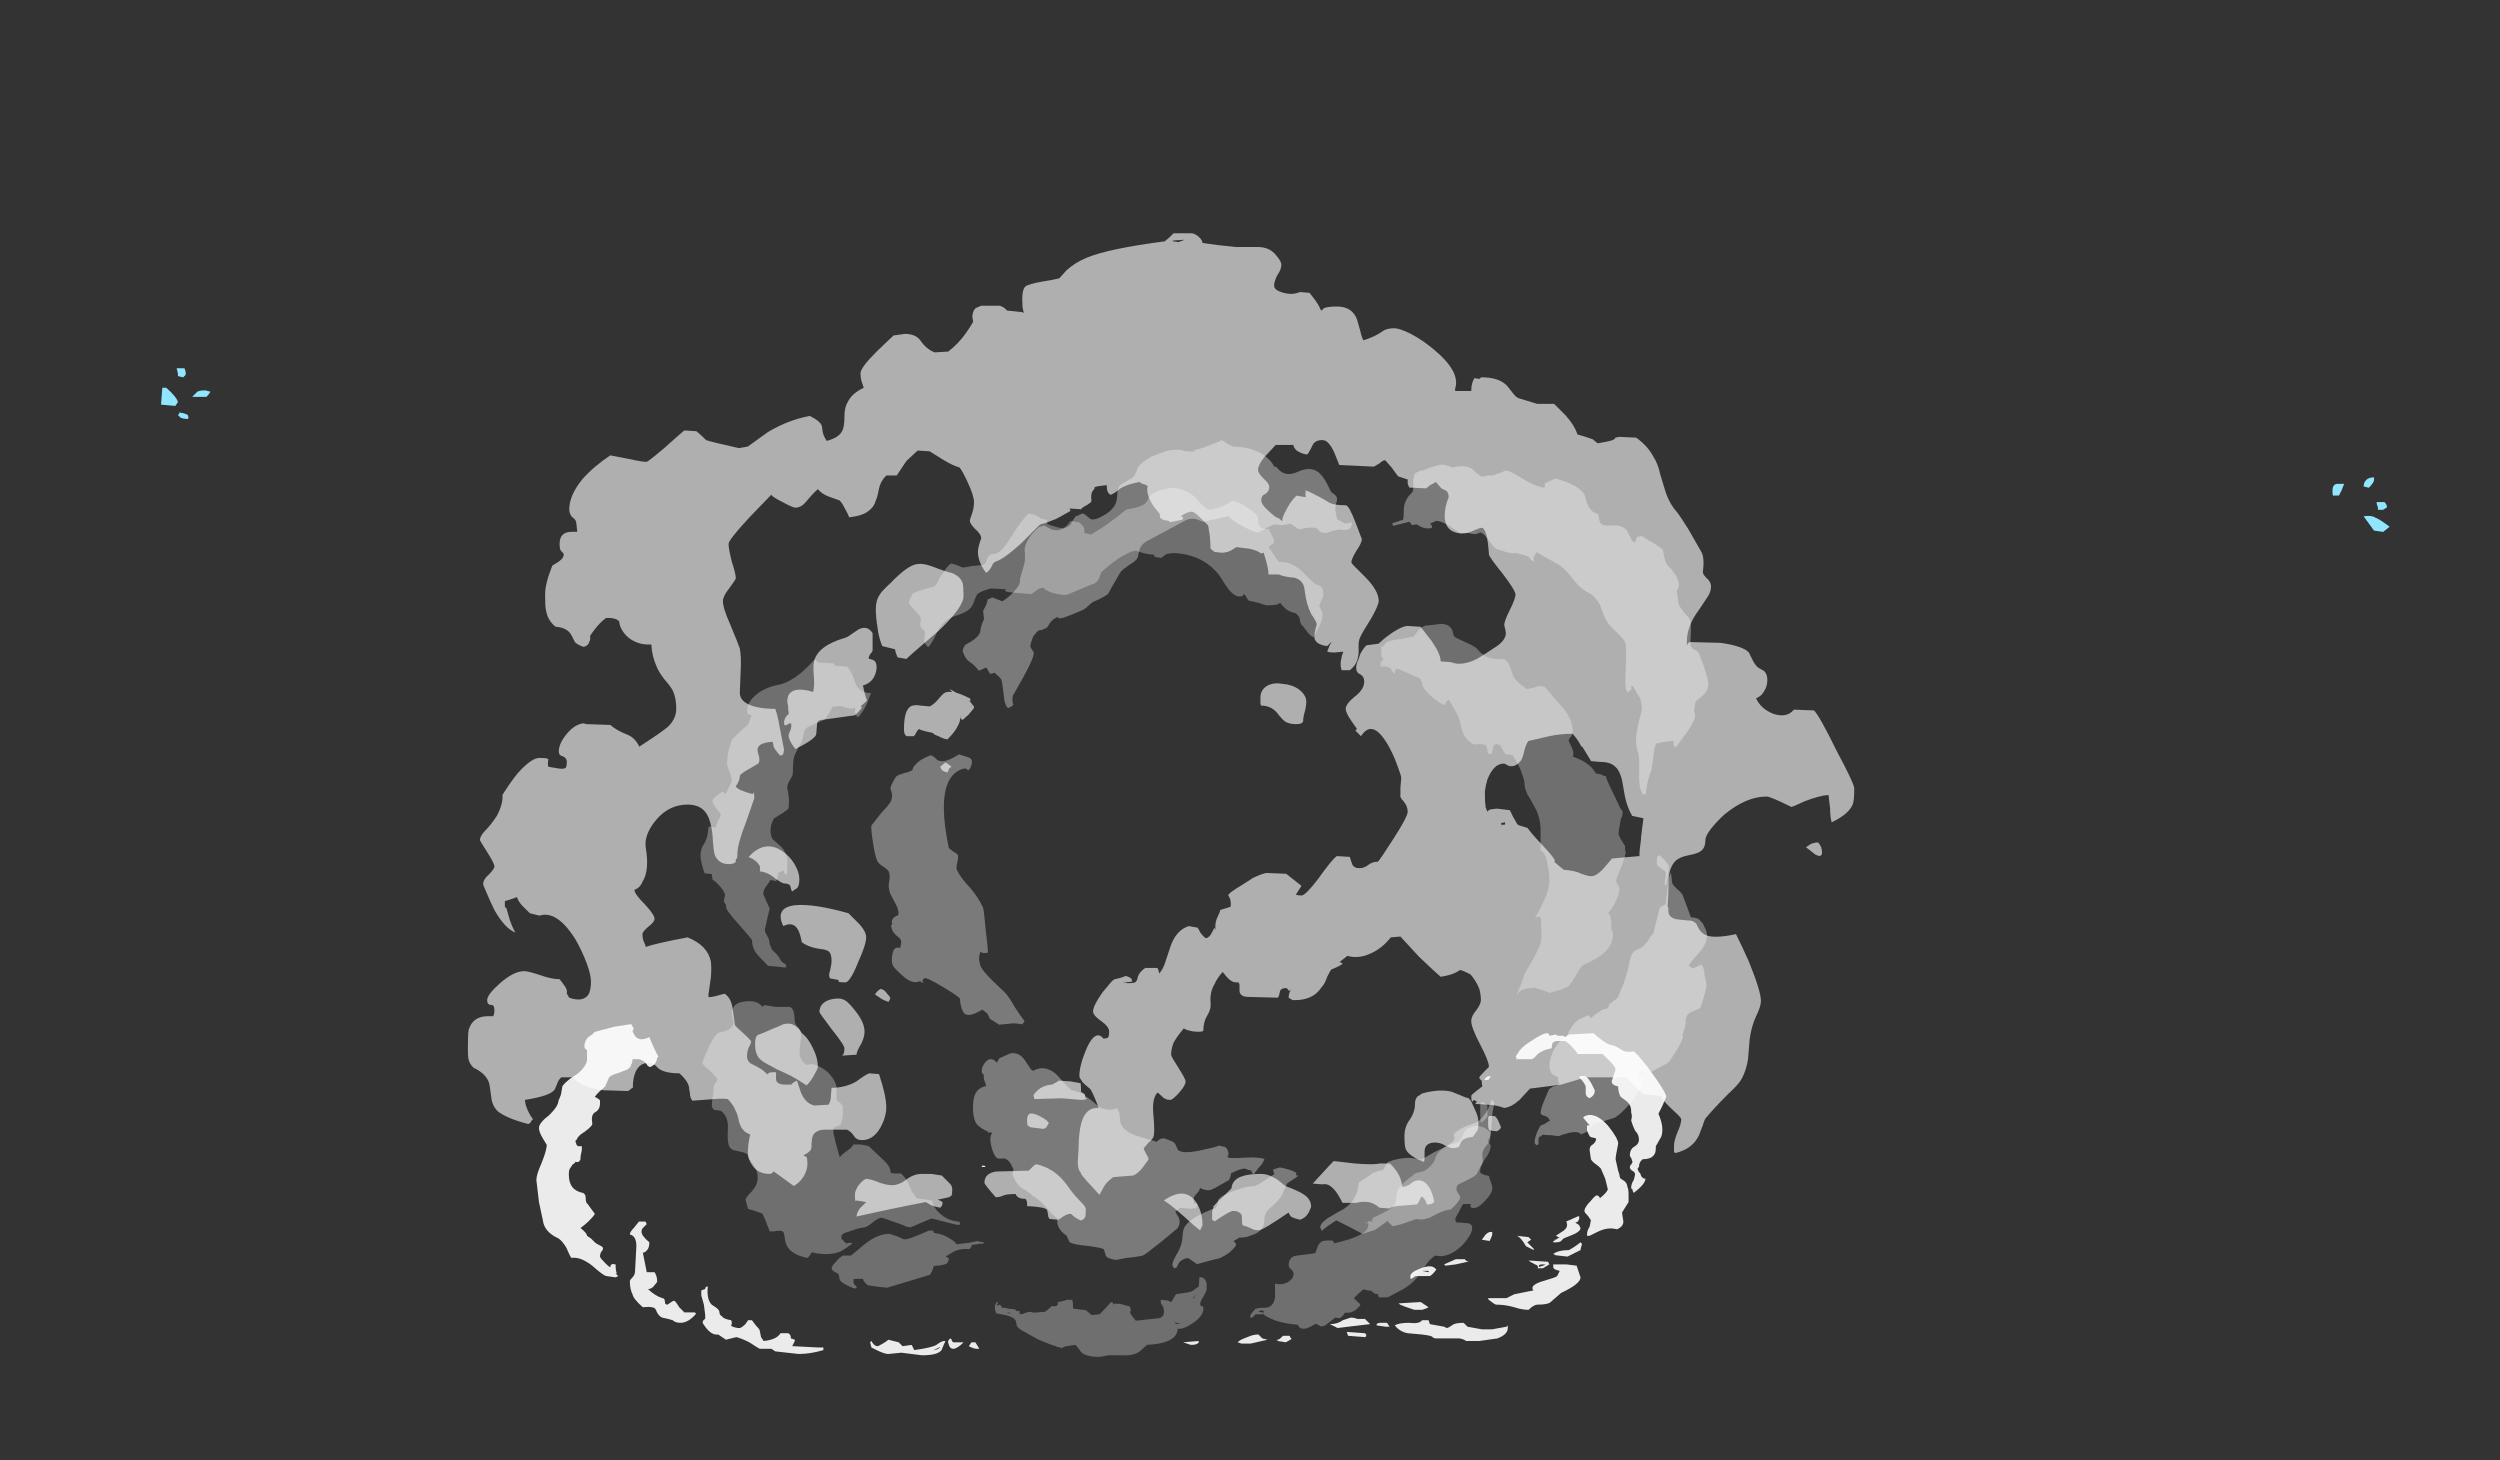 <?xml version="1.0" encoding="UTF-8" standalone="no"?>
<svg xmlns:ffdec="https://www.free-decompiler.com/flash" xmlns:xlink="http://www.w3.org/1999/xlink" ffdec:objectType="frame" height="393.55px" width="673.75px" xmlns="http://www.w3.org/2000/svg">
  <rect width="100%" height="100%" fill="#333333" stroke="none"/>
  <g transform="matrix(1.0, 0.0, 0.0, 1.0, 295.4, 341.8)">
    <use ffdec:characterId="2696" height="61.95" transform="matrix(4.337, 0.0, 0.0, 4.337, -169.312, -278.928)" width="86.15" xlink:href="#shape0"/>
    <use ffdec:characterId="2697" height="54.0" transform="matrix(4.337, 0.0, 0.0, 4.337, -106.611, -210.314)" width="57.5" xlink:href="#shape1"/>
    <use ffdec:characterId="2694" height="52.75" transform="matrix(3.776, -1.688, 1.688, 3.776, -94.264, -169.957)" width="56.95" xlink:href="#shape2"/>
    <use ffdec:characterId="2729" height="38.0" transform="matrix(7.0, 0.0, 0.0, 7.0, -252.0, -242.55)" width="85.8" xlink:href="#shape3"/>
  </g>
  <defs>
    <g id="shape0" transform="matrix(1.0, 0.0, 0.0, 1.0, 41.1, 45.15)">
      <path d="M20.25 -35.35 L21.25 -35.35 Q21.25 -35.85 21.45 -36.15 L21.75 -36.1 Q21.85 -36.2 21.9 -36.2 23.0 -36.2 23.5 -35.65 L23.85 -35.2 Q24.05 -34.95 24.2 -34.9 25.05 -34.65 25.35 -34.55 L26.4 -34.55 27.1 -33.85 Q27.65 -33.25 27.85 -32.65 28.4 -32.5 28.8 -32.35 L29.1 -32.1 29.65 -32.2 Q30.2 -32.3 30.2 -32.45 L30.45 -32.5 31.5 -32.45 Q32.2 -31.95 32.55 -31.3 32.85 -30.85 33.0 -30.15 33.3 -29.15 33.35 -29.0 33.6 -28.3 34.05 -27.8 34.25 -27.55 34.75 -26.75 L35.55 -25.35 Q35.75 -25.0 35.65 -24.15 35.6 -24.0 35.85 -23.75 36.15 -23.5 36.15 -23.2 36.15 -22.85 35.9 -22.5 L35.4 -21.75 Q34.65 -20.75 34.65 -19.8 L34.65 -19.55 Q34.7 -19.65 34.8 -19.75 L36.75 -19.7 Q38.15 -19.5 38.5 -19.1 L38.75 -18.6 Q38.9 -18.3 39.1 -18.15 L39.45 -17.95 Q39.65 -17.75 39.65 -17.4 39.65 -17.0 39.45 -16.7 39.3 -16.4 38.95 -16.25 39.25 -15.6 40.0 -15.3 40.85 -15.0 41.3 -15.55 L42.55 -15.5 Q42.9 -15.15 43.95 -13.0 45.05 -10.95 45.05 -10.65 45.05 -9.85 44.95 -9.65 44.7 -9.05 43.65 -8.55 43.55 -8.85 43.55 -9.4 L43.45 -10.25 Q42.85 -10.2 41.95 -9.85 41.2 -9.5 41.15 -9.5 39.85 -10.15 39.6 -10.15 38.35 -10.15 37.0 -9.05 36.5 -8.6 36.15 -8.15 35.8 -7.7 35.8 -7.45 35.8 -6.95 35.5 -6.75 35.3 -6.6 34.75 -6.5 34.25 -6.4 34.0 -6.2 33.65 -5.9 33.55 -5.3 33.5 -4.9 33.5 -4.15 L33.45 -3.3 33.5 -3.25 33.5 -3.05 Q33.5 -2.55 34.2 -2.5 L34.7 -2.45 Q35.0 -2.45 35.1 -2.35 35.25 -2.3 35.35 -2.0 35.5 -1.75 35.65 -1.65 36.1 -1.25 37.7 -1.6 38.1 -0.8 38.5 0.1 39.25 1.95 39.25 2.55 39.25 2.9 38.95 3.5 38.65 4.15 38.55 4.95 L38.45 6.15 Q38.35 6.85 38.05 7.4 37.9 7.7 37.2 8.35 36.35 9.2 35.85 9.8 35.75 9.9 35.65 10.25 L35.4 10.9 Q35.0 11.75 33.95 12.0 L33.85 11.95 Q33.85 11.9 33.85 11.55 33.85 11.25 34.05 10.75 34.3 10.2 34.3 9.9 34.3 9.8 33.8 9.35 33.2 8.8 33.0 8.45 L31.95 8.35 31.4 7.85 30.9 7.3 28.35 7.3 26.85 7.75 24.9 8.0 24.25 8.7 Q23.75 9.15 23.3 9.2 22.75 9.0 22.25 9.0 L21.5 8.95 21.6 8.8 21.4 8.7 21.35 8.8 21.3 8.8 Q21.25 8.7 21.25 8.45 21.25 8.4 21.5 8.2 L21.95 7.85 Q21.9 7.75 21.9 7.5 21.75 7.4 21.75 7.3 21.8 7.2 22.1 6.9 L22.35 6.65 Q22.35 6.3 21.8 5.25 21.25 4.2 21.25 3.8 21.25 3.5 21.55 3.15 21.85 2.75 21.85 2.5 21.85 2.15 21.75 1.8 21.55 1.3 21.2 0.9 20.8 0.7 20.65 0.65 20.55 0.6 20.45 0.7 20.05 0.95 19.35 1.05 19.05 0.8 18.0 -0.2 L16.85 -1.45 16.25 -1.4 Q15.7 -0.7 15.0 -0.4 14.25 -0.05 13.55 -0.25 L13.05 0.15 Q13.2 0.15 13.25 0.25 13.05 0.4 12.55 0.6 12.5 0.65 12.3 1.05 12.15 1.5 11.95 1.7 11.4 2.55 10.15 2.5 L9.9 2.35 Q9.9 2.2 9.95 2.05 10.0 1.9 10.1 1.85 9.95 1.95 9.9 1.9 9.8 1.75 9.75 1.75 9.4 1.75 9.35 2.0 9.3 2.35 9.2 2.35 L7.4 2.3 Q6.9 2.3 6.85 1.95 L6.85 1.55 6.8 1.4 6.65 1.4 Q6.35 1.4 6.05 1.05 L5.8 0.75 Q5.45 1.15 5.3 1.5 5.0 2.0 5.05 2.65 5.1 3.05 4.85 3.45 4.6 3.85 4.6 4.4 4.55 4.5 4.0 4.45 3.45 4.35 3.4 4.25 3.0 4.7 2.75 5.15 2.6 5.55 2.6 5.9 2.6 6.0 3.05 6.7 3.5 7.4 3.5 7.55 3.5 7.8 3.1 8.25 2.7 8.7 2.55 8.7 2.2 8.7 2.0 8.45 1.8 8.25 1.75 8.25 1.4 8.6 1.5 9.65 1.6 10.75 1.5 11.0 1.45 11.15 1.2 11.35 L0.9 11.7 Q0.9 11.8 1.05 12.05 1.2 12.3 1.2 12.4 L0.8 12.95 Q0.5 13.3 0.25 13.4 L-1.0 13.5 Q-1.4 13.8 -1.55 14.05 L-1.85 14.6 Q-2.7 13.7 -3.0 13.3 L-3.0 13.25 -3.1 13.1 Q-3.2 12.9 -3.2 12.55 L-3.15 11.7 Q-3.15 11.2 -3.1 10.8 L-3.05 10.45 Q-3.0 10.15 -2.9 9.9 -2.6 9.15 -1.9 9.2 -2.2 8.4 -2.4 8.05 L-2.8 7.7 -2.95 7.55 -2.95 7.5 Q-3.1 7.35 -3.1 7.2 -3.1 6.55 -2.65 5.5 -2.45 5.05 -2.25 4.85 -1.9 4.5 -1.6 4.9 L-1.35 4.85 Q-1.25 4.8 -1.25 4.45 -1.25 4.15 -1.75 3.8 -2.25 3.45 -2.25 3.2 -2.25 2.85 -1.65 2.0 L-1.35 1.65 Q-1.05 1.25 -0.9 1.2 -0.4 1.1 -0.25 1.0 0.05 1.05 0.15 1.2 0.15 1.3 0.2 1.35 L-0.25 1.4 -0.4 1.4 -0.1 1.45 Q0.25 1.45 0.35 1.4 0.45 1.35 0.5 1.2 0.55 0.8 1.0 0.5 L1.75 0.5 Q1.85 0.7 1.85 0.85 2.1 0.6 2.25 0.1 L2.55 -0.8 Q2.9 -1.85 3.7 -2.1 L4.25 -2.0 4.45 -1.65 Q4.6 -1.45 4.75 -1.35 4.9 -1.35 5.05 -1.55 L5.3 -2.0 5.35 -1.85 5.35 -2.1 Q5.35 -2.4 5.5 -2.7 5.65 -3.0 5.65 -3.1 L6.3 -3.3 Q6.35 -3.75 6.15 -4.0 6.15 -4.15 7.0 -4.65 L7.7 -5.1 Q8.35 -5.4 8.55 -5.4 L9.75 -5.35 10.7 -4.6 10.35 -4.05 Q10.5 -4.0 10.7 -4.0 10.95 -4.0 11.75 -5.05 12.6 -6.25 12.9 -6.45 L13.7 -6.4 Q13.8 -6.1 13.85 -5.95 13.95 -5.7 14.3 -5.7 14.6 -5.7 14.85 -5.9 15.1 -6.1 15.45 -6.1 15.6 -6.25 16.4 -7.5 17.3 -8.9 17.3 -9.2 17.3 -9.55 17.05 -9.85 16.8 -10.1 16.85 -10.25 L16.85 -10.7 16.9 -11.3 Q16.9 -11.45 16.65 -12.1 16.4 -12.8 16.05 -13.4 15.1 -15.0 14.4 -13.9 L14.05 -14.25 14.15 -14.35 13.8 -14.85 Q13.45 -15.35 13.45 -15.6 13.45 -15.9 14.0 -16.35 14.6 -16.8 14.6 -17.3 14.6 -17.6 14.35 -17.75 14.1 -17.85 14.1 -18.15 14.1 -18.4 14.25 -18.7 L14.35 -19.0 Q14.6 -19.45 14.75 -19.55 L15.5 -19.65 Q15.9 -20.05 16.45 -20.4 17.0 -20.75 17.3 -20.75 L18.1 -20.7 18.8 -19.8 Q19.35 -19.0 19.35 -18.55 L20.0 -18.5 Q20.25 -18.4 20.5 -18.4 21.0 -18.4 21.6 -18.7 21.95 -18.9 22.85 -19.5 23.35 -19.85 23.4 -20.25 23.4 -20.45 23.3 -20.8 23.3 -21.05 23.65 -21.75 24.0 -22.45 24.0 -22.7 24.0 -22.95 23.2 -24.0 22.35 -25.05 22.35 -25.2 22.25 -26.8 21.9 -26.85 21.8 -26.85 21.45 -26.7 21.05 -26.5 20.75 -26.5 19.6 -26.5 19.6 -27.6 19.6 -28.15 19.85 -28.75 19.85 -29.1 19.6 -29.2 19.35 -29.3 19.35 -29.35 L19.05 -29.7 Q18.9 -29.6 18.7 -29.5 L18.45 -29.3 17.4 -29.35 Q17.35 -29.45 17.3 -29.6 17.3 -29.7 17.3 -29.85 L16.7 -30.05 16.3 -30.6 15.9 -31.05 Q15.75 -31.05 15.55 -30.85 15.3 -30.7 15.2 -30.65 L13.05 -30.75 12.75 -31.5 Q12.4 -32.3 12.0 -32.3 11.55 -32.3 11.4 -32.0 L11.25 -31.7 Q11.15 -31.5 11.05 -31.4 10.7 -31.45 10.4 -31.65 10.2 -31.85 10.2 -32.0 L9.1 -32.0 Q8.6 -31.45 8.4 -31.25 8.0 -30.75 8.0 -30.45 8.0 -30.25 8.35 -29.9 8.7 -29.6 8.7 -29.4 8.7 -29.1 8.45 -28.95 8.2 -28.85 8.2 -28.55 8.2 -28.3 8.65 -27.9 L9.05 -27.55 9.35 -27.4 9.5 -27.25 9.5 -27.3 Q9.5 -27.5 9.8 -28.05 10.1 -28.6 10.4 -28.85 L10.95 -28.75 10.95 -28.9 Q10.95 -29.25 10.95 -29.2 L11.05 -29.1 11.05 -29.15 Q11.9 -28.75 12.45 -28.4 12.75 -28.25 13.45 -28.25 13.65 -28.25 14.05 -27.2 L14.45 -26.15 Q14.45 -25.9 14.1 -25.4 13.8 -24.9 13.8 -24.7 13.8 -24.65 14.05 -24.4 L14.65 -23.8 Q15.5 -22.95 15.5 -22.3 15.5 -22.05 15.05 -21.25 14.45 -20.3 14.35 -20.05 14.25 -19.85 14.25 -19.55 L14.25 -19.05 14.2 -18.75 Q14.1 -18.3 13.7 -18.0 L13.2 -18.0 Q13.1 -18.25 13.15 -18.6 13.2 -18.9 13.3 -19.15 L12.75 -19.1 Q12.3 -19.1 12.3 -19.2 12.35 -19.25 12.45 -19.55 12.5 -19.65 12.55 -19.7 L12.55 -19.75 12.3 -19.5 Q11.5 -19.6 11.5 -20.1 11.5 -20.35 11.65 -20.85 11.65 -21.0 11.3 -21.5 11.0 -22.1 10.9 -22.95 10.85 -23.6 10.25 -23.75 9.6 -23.8 9.3 -23.95 L8.65 -23.95 Q8.65 -24.25 8.5 -24.8 L8.35 -25.3 8.2 -25.25 Q7.95 -25.45 7.45 -25.55 L6.65 -25.65 6.5 -25.55 Q6.15 -25.3 5.75 -25.3 L5.3 -25.35 5.05 -25.55 Q5.05 -25.8 5.0 -26.4 L4.9 -27.0 4.65 -27.25 Q4.05 -27.85 3.9 -27.85 3.6 -27.85 3.25 -27.6 L3.2 -27.55 3.35 -27.5 3.3 -27.35 2.55 -27.2 2.4 -27.3 2.25 -27.3 Q1.95 -27.4 1.9 -27.5 L1.9 -27.7 1.5 -28.2 Q1.0 -29.0 1.15 -29.45 L0.95 -29.55 Q0.7 -29.6 0.65 -29.7 -0.15 -29.55 -0.55 -29.3 -0.9 -29.0 -1.15 -28.9 -1.4 -29.0 -1.4 -29.45 L-1.4 -29.5 -1.8 -29.45 Q-2.25 -29.4 -2.15 -29.3 L-2.3 -29.1 Q-2.4 -28.95 -2.35 -28.5 -2.4 -28.4 -2.65 -28.25 -2.95 -28.1 -3.0 -28.0 L-3.7 -28.05 -3.65 -27.9 Q-4.35 -27.5 -4.55 -27.4 -5.15 -27.15 -5.55 -27.05 L-6.7 -25.9 Q-7.8 -24.9 -8.3 -24.75 -8.45 -24.7 -8.55 -24.45 -8.7 -24.15 -8.9 -24.05 -9.45 -24.8 -9.4 -25.45 -9.35 -25.8 -9.2 -26.2 -9.2 -26.45 -9.6 -26.8 -9.95 -27.15 -9.9 -27.35 L-9.75 -27.8 Q-9.65 -28.1 -9.65 -28.45 -9.65 -28.85 -10.05 -29.7 -10.4 -30.45 -10.55 -30.6 -10.95 -30.7 -11.6 -31.1 L-12.4 -31.6 -13.15 -31.65 -13.85 -31.0 -14.45 -30.1 -15.1 -30.1 Q-15.45 -29.75 -15.55 -29.3 -15.65 -28.75 -15.75 -28.55 -15.85 -28.15 -16.2 -27.9 -16.55 -27.6 -17.4 -27.5 -17.5 -27.75 -17.7 -28.1 -17.85 -28.4 -18.0 -28.55 L-18.7 -28.8 Q-19.1 -28.95 -19.35 -29.25 -19.65 -29.0 -20.1 -28.45 -20.4 -28.1 -20.75 -28.1 -20.9 -28.1 -21.55 -28.45 -22.15 -28.75 -22.25 -28.9 L-23.6 -27.5 Q-24.9 -26.1 -24.9 -25.85 -24.9 -25.55 -24.7 -24.75 -24.45 -24.0 -24.45 -23.7 -24.45 -23.65 -24.85 -23.1 -25.25 -22.6 -25.25 -22.3 -25.25 -21.85 -24.8 -20.85 -24.3 -19.65 -24.2 -19.35 -24.1 -18.85 -24.15 -17.9 L-24.2 -16.6 Q-24.2 -16.15 -23.7 -15.9 -23.1 -15.6 -22.0 -15.6 -21.85 -15.2 -21.75 -14.6 L-21.7 -14.35 Q-21.5 -13.3 -21.45 -13.05 L-21.5 -12.8 Q-21.55 -12.7 -21.7 -12.7 -22.05 -13.1 -22.1 -13.25 L-22.15 -13.55 Q-23.15 -13.5 -23.1 -13.0 L-23.0 -12.6 Q-22.95 -12.35 -23.05 -12.2 L-23.65 -11.85 Q-24.1 -11.6 -24.2 -11.45 -24.2 -11.3 -24.25 -11.15 -24.35 -10.9 -24.45 -10.8 -24.45 -10.7 -24.15 -10.55 -23.8 -10.4 -23.4 -10.3 L-23.35 -10.4 Q-23.3 -10.4 -23.3 -10.05 L-23.8 -8.6 Q-24.35 -7.2 -24.35 -6.6 -24.35 -6.25 -24.4 -6.3 L-24.45 -6.25 -24.45 -6.1 Q-24.55 -5.95 -24.9 -5.95 -25.5 -5.95 -25.75 -6.5 -25.85 -6.8 -25.9 -7.8 -26.0 -8.65 -26.25 -9.05 -26.6 -9.65 -27.45 -9.65 -28.6 -9.65 -29.4 -8.7 -30.15 -7.8 -30.05 -7.0 -29.8 -5.55 -30.25 -4.85 -30.35 -4.6 -30.55 -4.45 L-30.75 -4.35 Q-30.75 -4.1 -30.1 -3.45 -29.5 -2.8 -29.5 -2.55 -29.5 -2.35 -29.9 -2.05 -30.25 -1.75 -30.25 -1.6 -30.25 -1.3 -30.15 -1.1 -30.05 -0.9 -30.05 -0.8 -29.55 -1.0 -27.45 -1.4 -26.2 -0.9 -26.0 0.1 -25.95 0.5 -26.0 1.1 L-26.15 2.15 -26.15 2.3 Q-26.1 2.35 -25.7 2.25 L-25.15 2.1 Q-24.75 2.35 -24.65 3.0 L-24.5 4.05 Q-24.45 4.15 -24.1 4.45 -23.7 4.8 -23.5 5.05 -23.5 5.2 -23.65 5.45 -23.75 5.7 -23.75 6.0 -23.75 6.35 -23.4 6.5 -22.85 6.75 -22.55 7.05 L-22.5 7.15 -22.5 7.1 -22.35 7.0 Q-22.0 6.95 -21.95 7.0 L-21.95 7.4 Q-21.95 7.75 -21.35 7.75 L-21.0 7.75 Q-20.95 7.65 -20.65 7.5 L-20.4 8.25 Q-20.1 8.95 -19.55 9.05 L-18.7 9.0 Q-18.6 8.9 -18.55 8.6 L-18.5 7.95 Q-17.65 7.95 -16.95 7.55 -16.35 7.1 -16.15 7.05 L-15.55 7.1 Q-15.1 8.45 -15.1 9.15 -15.1 9.75 -15.45 10.4 -15.9 11.2 -16.6 11.2 -16.95 11.2 -17.1 10.95 -17.3 10.65 -17.55 10.55 L-18.9 10.55 Q-19.45 10.55 -19.65 10.9 -19.75 11.1 -19.75 11.65 -19.75 11.9 -20.25 12.15 L-20.05 12.25 Q-20.0 12.35 -20.0 12.7 -20.0 12.95 -20.15 13.3 -20.4 13.8 -20.85 14.05 -22.0 13.2 -22.1 13.15 L-22.2 13.25 Q-22.25 13.3 -22.35 13.3 -23.05 13.3 -23.4 12.8 -23.7 12.4 -23.7 11.95 -23.7 11.55 -23.6 11.05 L-23.55 10.85 Q-23.85 10.75 -24.0 10.55 -24.15 10.4 -24.25 10.05 -24.35 9.55 -24.45 9.4 -24.6 9.0 -24.95 8.65 -25.25 8.6 -25.8 8.65 L-27.15 8.75 Q-27.3 8.55 -27.3 8.3 L-27.35 8.0 Q-27.35 7.6 -27.95 7.05 -28.85 7.05 -29.25 6.75 L-29.5 6.5 Q-29.65 6.4 -29.85 6.4 -30.4 6.4 -30.65 6.9 -30.85 7.3 -30.85 7.95 L-30.95 8.0 Q-31.05 8.1 -31.15 8.15 L-32.7 8.1 Q-33.95 7.95 -34.6 7.3 L-35.3 7.3 Q-35.5 7.5 -35.55 7.7 L-35.7 8.05 Q-35.95 8.45 -37.55 8.7 -37.55 8.95 -37.4 9.3 -37.25 9.65 -37.05 9.9 L-37.15 10.0 Q-37.2 10.15 -37.35 10.2 -38.7 9.85 -39.25 9.4 -39.6 9.05 -39.65 8.5 -39.75 7.7 -39.8 7.6 -40.0 7.05 -40.75 6.7 -41.0 6.45 -41.05 6.2 -41.1 6.05 -41.1 5.55 -41.1 4.6 -41.05 4.35 -40.8 3.5 -39.85 3.5 L-39.55 3.5 Q-39.45 3.45 -39.45 3.1 -39.45 2.8 -39.65 2.8 -39.9 2.8 -39.9 2.5 -39.9 2.15 -39.1 1.45 -38.25 0.7 -37.6 0.7 -37.35 0.7 -36.6 0.95 -35.9 1.2 -35.4 1.2 -35.2 1.45 -35.1 1.6 -34.9 1.85 -34.95 2.1 L-34.8 2.35 Q-33.95 2.65 -33.6 2.15 -33.45 1.85 -33.45 1.35 -33.45 0.95 -33.7 0.25 -34.0 -0.55 -34.4 -1.25 -35.55 -3.1 -36.65 -2.75 L-37.25 -2.9 -37.7 -3.35 Q-37.95 -3.6 -38.05 -3.9 L-38.2 -3.85 Q-38.45 -3.75 -38.8 -3.65 L-38.8 -3.3 -38.7 -3.2 -38.5 -2.5 Q-38.35 -2.05 -38.15 -1.7 -38.8 -1.95 -39.45 -3.1 -39.7 -3.6 -39.95 -4.2 -40.15 -4.65 -40.15 -4.7 -40.15 -5.0 -39.8 -5.3 -39.45 -5.65 -39.45 -5.8 -39.45 -6.0 -39.9 -6.7 -40.35 -7.4 -40.35 -7.45 -40.35 -7.65 -40.1 -7.95 -39.65 -8.4 -39.3 -8.95 -38.9 -9.7 -38.95 -10.25 -38.45 -11.05 -38.0 -11.6 -37.15 -12.55 -36.65 -12.55 -36.1 -12.55 -36.1 -12.45 -36.15 -12.2 -36.1 -12.0 L-35.5 -11.9 Q-35.25 -11.85 -35.1 -11.9 -34.95 -11.9 -34.95 -12.3 -34.95 -12.55 -35.2 -12.65 -35.45 -12.7 -35.45 -12.95 -35.45 -13.45 -34.95 -14.05 -34.45 -14.65 -33.9 -14.7 L-33.75 -14.65 -32.25 -14.6 Q-31.85 -14.25 -31.2 -14.0 -30.7 -13.8 -30.45 -13.25 -29.05 -14.15 -28.65 -14.5 -28.15 -15.0 -28.15 -15.6 -28.15 -16.25 -28.35 -16.7 -28.5 -17.0 -28.9 -17.45 -29.25 -17.9 -29.4 -18.3 -29.65 -18.85 -29.7 -19.6 -30.55 -19.55 -31.15 -20.05 -31.65 -20.5 -31.7 -21.05 L-31.85 -21.15 Q-32.05 -21.25 -32.4 -21.25 L-32.5 -21.25 -32.7 -21.1 Q-33.05 -20.8 -33.5 -20.15 L-33.5 -19.9 -33.6 -19.65 Q-33.7 -19.5 -33.9 -19.45 -34.25 -19.55 -34.45 -19.75 L-34.65 -20.15 Q-34.9 -20.65 -35.65 -20.7 -36.15 -21.1 -36.25 -21.75 -36.3 -21.95 -36.3 -22.7 -36.3 -23.4 -35.85 -24.5 L-35.45 -24.75 Q-35.1 -25.0 -35.15 -25.25 -35.25 -25.35 -35.3 -25.4 -35.4 -25.5 -35.4 -25.85 -35.4 -26.6 -34.65 -26.6 L-34.3 -26.6 -34.35 -27.05 Q-34.35 -27.35 -34.6 -27.5 -34.8 -27.7 -34.8 -28.0 -34.8 -28.85 -34.0 -29.85 -33.3 -30.65 -32.25 -31.35 L-30.95 -31.1 Q-30.3 -30.95 -30.0 -30.95 -29.9 -30.95 -28.9 -31.8 -27.95 -32.65 -27.65 -32.9 L-26.9 -32.85 Q-26.65 -32.65 -26.5 -32.5 L-26.3 -32.3 Q-26.05 -32.2 -24.25 -31.8 L-23.7 -31.9 -22.45 -32.8 Q-21.2 -33.55 -19.85 -33.8 -19.15 -33.45 -19.1 -33.15 L-19.05 -32.8 Q-19.0 -32.55 -18.8 -32.25 -18.05 -32.45 -17.85 -32.85 -17.7 -33.1 -17.7 -33.75 -17.7 -34.35 -17.5 -34.65 -17.25 -35.2 -16.5 -35.55 L-16.6 -35.85 Q-16.7 -36.1 -16.7 -36.45 -16.7 -36.8 -15.7 -37.8 L-14.65 -38.8 -13.95 -38.9 Q-13.25 -38.9 -12.95 -38.45 -12.6 -37.95 -12.1 -37.75 L-11.25 -37.8 Q-10.6 -38.3 -10.15 -38.95 -9.9 -39.3 -9.7 -39.65 L-9.75 -39.95 Q-9.75 -40.3 -9.55 -40.5 -9.45 -40.55 -9.2 -40.65 L-8.05 -40.65 Q-7.75 -40.55 -7.6 -40.35 L-6.65 -40.25 -6.55 -40.2 -6.6 -40.4 Q-6.65 -40.55 -6.65 -41.1 -6.65 -41.65 -6.45 -41.85 -6.25 -42.0 -5.4 -42.15 -4.75 -42.25 -4.35 -42.35 L-3.9 -42.85 Q-3.35 -43.35 -2.6 -43.65 -1.25 -44.2 2.2 -44.65 L2.5 -44.9 2.75 -45.15 3.9 -45.15 Q4.15 -45.1 4.35 -44.9 4.55 -44.7 4.55 -44.55 5.5 -44.4 6.6 -44.3 7.2 -44.3 7.95 -44.3 8.75 -44.3 9.15 -43.75 9.45 -43.4 9.45 -43.2 9.45 -42.9 9.2 -42.55 9.0 -42.15 9.0 -41.9 9.0 -41.6 9.6 -41.45 10.15 -41.3 10.6 -41.5 L11.2 -41.45 Q11.65 -40.9 11.8 -40.6 11.9 -40.35 11.95 -40.35 L12.1 -40.5 Q12.35 -40.6 12.9 -40.6 13.85 -40.6 14.15 -39.8 L14.35 -39.1 Q14.45 -38.65 14.55 -38.5 15.2 -38.7 15.65 -39.0 15.95 -39.25 16.45 -39.25 16.8 -39.25 17.5 -38.9 18.25 -38.5 18.9 -37.95 20.6 -36.55 20.25 -35.5 L20.25 -35.35 M3.45 -44.75 L2.7 -44.7 2.7 -44.65 2.75 -44.65 3.05 -44.6 3.45 -44.75 M11.0 -16.05 Q11.0 -15.75 10.9 -15.4 10.8 -15.05 10.8 -14.8 L10.75 -14.75 Q10.7 -14.65 10.35 -14.65 9.95 -14.65 9.7 -14.8 9.55 -14.9 9.3 -15.2 8.9 -15.8 8.2 -15.8 L8.15 -15.9 8.15 -16.3 Q8.15 -16.8 8.6 -17.05 9.0 -17.25 9.55 -17.15 10.15 -17.1 10.55 -16.8 11.0 -16.45 11.0 -16.05 M28.1 -13.25 L27.9 -13.6 Q27.65 -13.95 27.55 -14.05 26.8 -14.05 26.1 -13.9 L24.8 -13.6 Q24.65 -13.4 24.55 -13.0 24.45 -12.55 24.35 -12.4 24.0 -11.95 23.6 -12.05 L23.3 -12.2 Q22.95 -12.2 22.7 -11.95 22.45 -11.7 22.25 -11.2 22.15 -10.85 22.1 -10.5 L22.1 -10.15 Q22.1 -9.8 22.15 -9.45 L22.2 -9.35 22.25 -9.2 Q22.3 -9.3 22.45 -9.35 L22.85 -9.4 23.65 -9.3 Q23.8 -8.95 24.1 -8.45 L24.15 -8.4 24.25 -8.35 24.75 -8.2 Q24.9 -7.95 25.7 -7.1 26.45 -6.3 26.45 -6.15 L26.4 -6.1 26.75 -5.8 27.0 -5.6 Q27.7 -5.55 28.1 -5.35 28.5 -5.2 28.7 -5.2 29.0 -5.2 29.4 -5.6 L30.0 -6.3 31.7 -6.45 Q31.7 -6.8 31.8 -7.5 L31.8 -7.6 31.95 -8.8 31.25 -8.95 Q30.95 -9.45 30.8 -10.15 L30.65 -11.0 30.6 -11.25 Q30.45 -11.8 30.2 -12.0 29.9 -12.3 29.3 -12.3 L28.7 -12.35 28.15 -13.25 28.1 -13.25 M23.35 -8.55 L23.1 -8.5 23.15 -8.35 23.2 -8.4 23.35 -8.4 23.35 -8.55 M43.0 -7.0 Q43.05 -6.75 43.05 -6.65 43.05 -6.5 42.9 -6.45 42.65 -6.5 42.5 -6.65 L42.05 -7.0 42.35 -7.2 Q42.6 -7.3 42.8 -7.3 42.9 -7.2 43.0 -7.0 M20.55 8.4 Q20.85 8.55 21.1 8.6 L21.25 8.8 21.5 9.35 Q21.7 9.75 21.7 10.15 21.7 10.55 21.6 10.65 L21.35 11.0 Q20.75 11.05 20.6 11.35 L20.5 11.6 Q20.35 11.7 20.05 11.7 20.0 11.7 19.65 11.55 19.35 11.35 19.0 11.35 18.4 11.35 18.35 11.85 L18.35 12.25 Q18.35 12.5 18.3 12.55 17.4 12.2 17.2 11.8 17.1 11.65 17.1 10.95 17.1 10.35 17.45 9.9 17.75 9.45 17.75 9.0 17.75 8.65 17.9 8.5 L18.2 8.3 Q19.3 8.0 20.05 8.2 20.15 8.25 20.55 8.4 M22.35 9.7 L22.7 9.7 Q22.85 9.8 22.95 10.05 L23.1 10.4 Q23.05 10.55 22.85 10.65 L22.4 10.6 Q22.3 10.55 22.3 10.2 L22.3 9.8 22.35 9.7 M18.9 15.1 Q18.75 15.2 18.5 15.2 L18.4 14.95 Q18.3 14.8 18.2 14.7 18.15 14.7 18.05 14.9 17.95 15.15 17.85 15.2 L16.6 15.3 Q16.3 15.35 16.15 15.45 L15.55 15.4 Q15.2 15.1 14.85 15.05 14.5 15.0 14.1 15.1 L13.25 15.1 Q13.0 14.6 12.8 14.35 12.4 13.85 12.0 13.95 L11.4 13.9 12.0 13.25 Q12.5 12.7 12.7 12.5 L14.0 12.65 Q15.2 12.75 15.55 12.65 L16.2 12.65 Q16.95 13.4 16.95 14.1 17.25 14.1 17.5 13.9 17.7 13.7 18.0 13.7 18.35 13.7 18.65 14.15 18.85 14.5 18.95 15.0 L18.9 15.1 M9.2 13.65 Q9.45 13.85 9.7 14.05 10.5 14.35 10.8 14.55 11.3 14.85 11.3 15.35 L11.15 15.7 Q10.95 16.05 10.6 16.15 10.2 16.05 10.05 15.95 9.95 15.85 9.9 15.7 8.3 16.8 8.05 16.8 7.75 16.8 7.6 16.7 7.3 16.55 7.05 16.5 7.0 16.4 7.0 16.15 L7.0 15.95 Q7.0 15.9 6.95 15.8 6.8 15.6 6.45 15.6 6.25 15.6 5.3 16.25 L5.15 16.15 Q5.15 16.1 5.15 15.7 5.15 15.5 5.25 15.4 L5.2 15.35 Q5.5 15.0 5.95 14.6 L6.35 14.2 Q6.4 13.65 7.0 13.45 7.4 13.3 8.2 13.3 8.65 13.3 9.2 13.65 M4.4 16.8 Q4.05 16.55 3.35 15.9 L3.0 15.6 Q2.55 15.2 2.15 14.95 3.45 14.05 4.15 15.05 4.55 15.65 4.55 16.5 L4.4 16.8 M-12.25 -24.45 Q-11.35 -24.1 -11.05 -24.05 -10.5 -23.85 -10.35 -23.4 -10.3 -23.2 -10.3 -22.6 -10.3 -21.9 -11.9 -20.4 -13.6 -18.95 -13.85 -18.7 L-14.4 -18.8 Q-14.55 -19.15 -14.55 -19.3 L-15.35 -19.5 Q-15.5 -19.85 -15.6 -20.35 L-15.65 -20.7 Q-15.75 -21.3 -15.75 -21.8 -15.75 -22.35 -15.5 -22.7 -15.4 -22.9 -14.85 -23.4 -13.75 -24.55 -13.15 -24.6 -12.8 -24.65 -12.25 -24.45 M-19.6 -18.5 Q-19.4 -19.5 -17.7 -20.0 -17.5 -20.05 -17.25 -20.25 L-16.8 -20.55 Q-16.25 -20.8 -15.95 -20.3 L-15.95 -19.25 Q-15.95 -19.15 -16.1 -19.0 -16.2 -18.8 -16.2 -18.75 -16.2 -18.7 -15.95 -18.65 -15.7 -18.55 -15.7 -18.2 -15.7 -17.9 -15.85 -17.6 -16.05 -17.2 -16.55 -17.05 L-16.45 -16.6 -16.3 -16.1 -16.7 -15.75 -16.6 -15.7 Q-16.8 -15.4 -17.05 -15.2 L-19.2 -14.9 Q-19.4 -14.85 -19.4 -14.65 L-19.45 -14.05 Q-19.45 -13.75 -20.75 -13.1 -21.25 -13.75 -21.15 -14.05 L-21.05 -14.3 Q-21.0 -14.4 -21.0 -14.55 -21.0 -14.8 -21.2 -14.65 -21.4 -14.5 -21.45 -14.65 L-21.45 -14.75 Q-21.45 -15.05 -21.15 -15.3 -21.2 -15.45 -21.2 -15.75 L-21.25 -16.05 Q-21.25 -16.3 -21.15 -16.5 -20.8 -17.0 -19.65 -16.65 -19.55 -17.0 -19.6 -17.6 -19.65 -18.25 -19.6 -18.5 M-20.8 -5.95 Q-20.5 -5.45 -20.5 -5.0 -20.5 -4.6 -20.65 -4.45 -20.75 -4.4 -20.95 -4.25 -21.0 -4.3 -21.05 -4.55 -21.1 -4.75 -21.45 -4.75 -21.55 -4.75 -22.0 -5.05 -22.45 -5.45 -22.95 -5.5 L-22.95 -5.8 Q-23.1 -6.15 -23.65 -6.4 -22.65 -7.5 -21.55 -6.75 -21.1 -6.45 -20.8 -5.95 M-20.6 -1.9 Q-20.9 -2.4 -21.5 -2.1 -22.05 -3.25 -20.75 -3.4 -19.6 -3.5 -17.45 -2.9 -17.0 -2.45 -16.75 -2.2 -16.35 -1.75 -16.35 -1.4 -16.35 -0.95 -16.85 0.15 -17.35 1.4 -17.65 1.4 -18.05 1.4 -18.05 1.35 -18.1 1.3 -18.05 1.25 L-18.6 1.15 Q-18.7 0.95 -18.6 0.7 -18.5 0.3 -18.5 0.05 -18.5 -0.35 -18.65 -0.5 -18.75 -0.6 -19.0 -0.65 -19.9 -0.75 -20.35 -1.1 -20.45 -1.65 -20.6 -1.9 M-9.85 -16.1 L-9.95 -16.1 -9.85 -16.0 -9.7 -15.8 -9.65 -15.75 -9.65 -15.65 -9.85 -15.4 Q-10.0 -15.2 -10.15 -15.1 L-10.3 -14.95 Q-10.5 -14.85 -10.5 -15.2 L-10.5 -15.1 Q-10.5 -14.8 -10.65 -14.55 -10.8 -14.2 -11.3 -13.7 -11.6 -13.75 -11.85 -13.9 -12.15 -14.0 -12.2 -14.1 L-12.65 -14.2 Q-13.05 -14.3 -13.05 -14.35 -13.15 -14.3 -13.25 -14.1 -13.35 -13.9 -13.4 -13.9 L-13.8 -13.9 Q-14.0 -13.95 -14.0 -14.3 -14.0 -15.35 -13.7 -15.65 -13.5 -15.9 -12.95 -15.8 L-12.4 -15.75 Q-12.2 -15.85 -12.0 -16.05 L-11.6 -16.5 Q-11.4 -16.7 -11.05 -16.65 L-11.0 -16.65 Q-11.4 -17.0 -10.75 -16.6 -10.4 -16.5 -9.9 -16.25 L-9.85 -16.1 M-9.85 -15.75 L-9.8 -15.75 -9.85 -15.8 -9.85 -15.75 M-11.75 -12.0 L-11.45 -12.25 Q-11.4 -12.3 -11.05 -12.0 -11.1 -11.95 -11.2 -11.9 L-11.2 -11.85 -11.3 -11.65 Q-11.55 -11.7 -11.65 -11.8 L-11.75 -12.0 M-4.7 7.7 Q-4.4 7.55 -4.4 7.5 L-3.65 7.55 -3.1 7.65 -3.05 7.65 Q-3.0 7.65 -3.0 8.0 L-3.0 8.2 -2.75 8.35 -2.75 8.55 -2.65 8.6 Q-2.65 8.7 -3.0 8.7 L-4.2 8.6 -5.9 8.65 -5.95 8.4 Q-5.55 7.8 -4.8 7.75 L-4.7 7.7 M-6.15 9.55 L-6.0 9.55 Q-5.75 9.6 -5.4 9.8 -5.05 10.0 -5.0 10.15 -5.05 10.25 -5.15 10.4 -5.25 10.5 -5.35 10.5 L-6.15 10.4 -6.3 10.3 Q-6.35 10.3 -6.35 9.95 -6.35 9.6 -6.15 9.55 M-15.05 2.1 Q-14.85 2.3 -14.85 2.4 L-14.95 2.6 Q-15.05 2.6 -15.35 2.45 -15.65 2.25 -15.8 2.15 -15.75 2.05 -15.6 1.9 L-15.45 1.8 Q-15.2 1.85 -15.05 2.1 M-17.6 2.55 Q-17.35 2.75 -17.0 3.2 -16.45 3.9 -16.45 4.45 -16.45 4.8 -16.65 5.2 -16.95 5.7 -16.95 5.9 L-17.1 5.9 -17.85 5.95 -17.8 5.9 Q-17.7 5.8 -17.7 5.5 -17.7 5.45 -17.75 5.35 -17.9 5.05 -18.5 4.3 -19.25 3.3 -19.25 3.25 L-19.25 3.15 Q-19.2 2.75 -18.8 2.55 -18.5 2.4 -18.05 2.4 -17.85 2.4 -17.6 2.55 M-11.15 13.9 Q-11.0 14.05 -11.0 14.25 -11.0 14.6 -11.05 14.65 L-11.2 14.75 -11.9 14.9 Q-11.75 14.95 -11.6 15.05 -11.6 15.3 -11.75 15.4 -12.05 15.35 -12.3 15.25 L-12.65 15.05 Q-14.75 15.45 -16.95 15.95 -16.95 15.75 -16.75 15.45 L-16.35 15.05 -16.95 14.95 -17.0 15.0 Q-17.05 14.95 -17.05 14.6 -17.05 14.35 -16.85 14.05 -16.6 13.7 -16.35 13.6 -15.95 13.65 -15.5 13.85 -15.05 14.0 -14.75 14.0 -14.3 14.0 -13.85 13.65 -13.4 13.3 -12.9 13.3 L-12.3 13.3 -11.65 13.4 -11.15 13.9 M-4.4 16.15 L-4.95 16.1 Q-5.05 16.0 -5.05 15.8 -5.1 15.6 -5.1 15.55 -5.2 15.35 -6.35 15.3 L-6.35 15.05 Q-6.4 14.9 -6.45 14.85 -6.85 14.85 -6.95 14.7 -7.05 14.65 -7.05 14.55 -7.65 14.55 -7.85 14.65 -8.05 14.75 -8.3 14.75 -9.0 13.95 -9.0 13.85 -9.0 13.25 -8.25 13.15 L-6.25 13.1 -6.0 12.85 Q-5.85 12.7 -5.75 12.7 -4.95 12.9 -4.4 13.4 -4.1 13.65 -3.65 14.3 -3.35 14.7 -2.95 15.1 -2.7 15.35 -2.7 15.5 -2.7 15.9 -2.75 16.0 -2.8 16.1 -3.0 16.2 -3.35 16.05 -3.6 15.8 -3.8 15.7 -4.4 16.15 M-23.25 5.05 L-23.2 4.8 Q-23.15 4.7 -23.05 4.65 -22.75 4.55 -22.2 4.3 -21.7 4.1 -21.5 4.0 -20.8 3.8 -20.35 4.55 -19.95 4.85 -19.65 5.5 -19.35 6.1 -19.35 6.65 -19.35 6.75 -19.55 7.1 -19.75 7.5 -20.05 7.8 L-20.6 7.45 Q-21.0 7.2 -21.45 7.0 L-21.9 6.8 Q-22.15 6.65 -22.45 6.5 -22.85 6.3 -23.05 6.05 -23.25 5.75 -23.25 5.3 L-23.25 5.05" fill="#ffffff" fill-opacity="0.608" fill-rule="evenodd" stroke="none"/>
    </g>
    <g id="shape1" transform="matrix(1.0, 0.0, 0.0, 1.0, 28.5, 29.1)">
      <path d="M2.35 -28.4 L2.75 -27.95 Q3.0 -27.75 3.15 -27.75 3.4 -27.75 4.0 -28.0 4.3 -28.15 4.55 -28.3 5.1 -28.25 6.1 -27.4 L6.2 -26.85 Q6.3 -26.5 6.8 -26.55 7.15 -25.9 7.15 -25.8 7.15 -25.7 7.05 -25.6 6.85 -25.5 6.8 -25.4 L7.1 -25.0 Q7.3 -24.65 7.45 -24.5 8.25 -24.55 9.0 -23.8 L9.5 -23.3 Q9.75 -23.05 9.95 -23.05 L10.15 -22.85 Q10.2 -22.7 10.2 -22.5 10.2 -22.35 10.1 -22.15 10.0 -21.95 9.95 -21.8 9.95 -21.75 10.05 -21.55 10.15 -21.35 10.15 -21.2 10.15 -20.9 9.95 -20.5 9.65 -19.95 9.6 -19.8 9.35 -19.95 9.25 -20.1 L8.9 -20.55 Q8.8 -20.6 8.75 -20.85 8.75 -21.1 8.5 -21.3 8.1 -21.4 7.9 -21.55 L7.65 -21.8 Q7.55 -21.9 7.5 -22.0 L7.5 -21.95 Q7.4 -21.8 6.65 -21.8 L6.2 -21.95 5.55 -22.1 5.3 -22.5 Q5.25 -22.5 5.2 -22.4 5.15 -22.35 5.0 -22.35 4.7 -22.35 4.35 -22.75 4.15 -23.0 3.75 -23.65 2.7 -25.0 0.85 -25.05 L0.5 -25.0 Q0.35 -24.95 0.15 -24.75 L-0.25 -24.8 -0.35 -24.95 Q-0.9 -25.0 -1.15 -25.1 L-1.45 -25.2 Q-1.75 -25.2 -2.55 -24.7 -3.25 -24.2 -3.6 -23.85 L-3.75 -23.45 Q-3.9 -23.15 -4.2 -23.1 -4.45 -23.0 -5.15 -22.7 L-5.75 -22.45 Q-6.25 -22.45 -6.7 -22.6 -7.1 -22.75 -7.2 -22.9 -7.55 -22.85 -7.65 -22.7 L-7.95 -22.5 -9.15 -22.6 Q-9.75 -22.65 -9.5 -22.8 L-10.45 -22.85 Q-11.05 -22.7 -11.3 -22.5 -11.4 -22.35 -11.5 -22.05 -11.6 -21.75 -11.75 -21.6 -12.0 -21.35 -12.65 -21.15 -13.35 -20.95 -13.75 -20.25 -14.1 -19.45 -14.35 -19.2 -14.6 -19.4 -14.6 -19.65 -14.55 -20.1 -14.55 -20.15 -14.6 -20.25 -14.75 -20.35 -14.85 -20.5 -14.85 -20.55 L-14.85 -20.7 -14.8 -20.95 Q-14.8 -21.1 -15.2 -21.5 -15.55 -21.9 -15.55 -21.95 -15.55 -22.15 -15.3 -22.55 -15.0 -22.7 -14.25 -22.9 -13.85 -22.95 -13.75 -23.3 -13.65 -23.55 -13.4 -23.85 -13.2 -24.2 -12.95 -24.4 -12.65 -24.35 -12.45 -24.25 -12.25 -24.15 -12.15 -24.15 L-11.6 -24.25 -11.05 -24.3 Q-10.8 -24.3 -10.7 -24.65 -10.6 -25.0 -10.25 -25.0 -9.85 -25.0 -9.2 -26.05 -8.45 -27.25 -8.1 -27.5 -7.8 -27.5 -7.5 -27.3 -7.25 -27.1 -7.0 -27.15 -6.95 -27.05 -6.95 -26.85 -6.25 -26.6 -6.0 -26.6 -5.9 -26.6 -5.7 -26.8 L-5.5 -27.05 -4.95 -26.95 -4.75 -26.75 Q-4.6 -26.55 -4.65 -26.35 L-4.65 -26.3 -4.25 -26.2 Q-3.25 -26.75 -2.05 -27.75 -1.1 -27.9 -0.85 -28.15 -0.7 -28.3 -0.6 -28.6 -0.35 -28.9 0.7 -29.1 1.7 -29.1 2.35 -28.4 M18.2 -20.3 Q18.3 -19.9 18.35 -19.85 18.4 -19.8 19.05 -19.5 19.65 -19.25 19.8 -19.05 20.05 -18.75 20.35 -18.6 20.7 -18.45 21.45 -18.45 21.65 -18.35 21.8 -18.0 L22.0 -17.4 Q22.1 -17.2 22.45 -16.9 L22.85 -16.6 23.35 -16.7 23.6 -16.8 23.95 -16.75 25.2 -15.3 Q25.7 -14.65 25.7 -13.95 25.7 -13.8 25.6 -13.65 25.45 -13.5 25.45 -13.4 25.45 -13.35 25.65 -12.95 25.8 -12.65 25.7 -12.4 26.45 -12.15 26.9 -11.7 L27.15 -11.35 27.45 -11.3 27.65 -11.2 27.75 -11.2 Q27.8 -10.95 28.3 -9.95 L28.65 -9.2 28.8 -9.0 28.8 -8.95 Q28.8 -8.8 28.75 -8.65 L28.7 -8.55 28.65 -8.3 Q28.55 -7.8 28.55 -7.65 L28.55 -7.55 28.7 -7.25 28.95 -6.85 28.95 -6.6 29.0 -6.45 28.95 -6.3 28.95 -6.2 28.7 -5.5 Q28.4 -4.85 28.4 -4.7 28.4 -4.55 28.5 -4.45 28.6 -4.3 28.6 -4.15 28.6 -3.85 28.3 -3.25 28.1 -2.9 27.9 -2.7 28.0 -2.6 28.05 -2.4 28.1 -2.2 28.1 -1.85 L28.1 -1.65 Q28.2 -1.5 28.2 -1.35 28.2 -0.75 27.7 -0.25 L27.45 -0.05 Q26.85 0.35 26.45 0.5 26.25 0.55 25.95 1.1 25.6 1.7 25.4 1.9 L25.25 1.95 25.05 2.05 24.2 2.3 24.2 2.25 Q23.65 2.05 23.45 2.0 23.4 2.0 23.35 1.95 L22.85 2.0 22.55 2.1 Q22.5 2.1 22.45 2.15 L22.2 2.4 Q22.55 1.65 22.7 1.1 23.75 -0.6 23.75 -1.1 L23.75 -1.65 Q23.7 -2.05 23.75 -2.25 L23.7 -2.4 Q23.65 -2.45 23.5 -2.45 L23.35 -2.35 23.45 -2.55 Q24.25 -3.95 24.25 -4.65 24.25 -5.2 24.15 -5.6 24.05 -6.4 23.75 -6.55 L23.7 -6.55 23.7 -8.0 Q23.65 -8.6 23.45 -9.05 23.0 -9.9 22.85 -10.1 L22.85 -10.15 Q22.7 -10.45 22.7 -10.8 22.65 -11.1 22.45 -11.6 22.25 -12.05 21.95 -12.5 L21.55 -12.55 Q21.45 -12.6 21.2 -13.1 L20.95 -13.2 20.8 -13.1 Q20.7 -12.85 20.7 -12.65 20.7 -12.55 20.5 -12.55 20.4 -12.6 20.4 -12.8 L20.35 -13.0 Q20.3 -13.25 19.55 -13.15 19.15 -13.4 19.0 -13.65 18.8 -13.95 18.7 -14.55 18.65 -14.8 18.4 -15.25 L18.0 -15.95 17.85 -15.8 17.75 -15.6 Q17.35 -15.75 16.85 -16.2 16.4 -16.65 16.35 -16.85 L16.35 -16.95 16.25 -17.2 Q16.2 -17.3 16.0 -17.35 L15.65 -17.5 Q14.9 -17.85 14.85 -17.85 14.7 -17.85 14.65 -17.75 L14.65 -17.55 Q14.5 -17.65 14.4 -17.85 14.25 -18.05 13.8 -18.0 L13.8 -17.95 Q13.75 -17.95 13.75 -18.1 13.75 -18.3 13.85 -18.35 L13.95 -18.45 13.85 -18.55 Q13.8 -18.6 13.8 -18.75 L13.8 -19.25 13.95 -19.25 Q14.0 -19.5 14.35 -19.6 L15.8 -19.85 16.15 -20.3 Q16.5 -20.6 16.7 -20.55 L17.5 -20.65 Q18.0 -20.65 18.2 -20.3 M9.95 -21.85 L9.95 -21.85 M19.95 9.3 Q19.95 9.15 20.05 9.05 20.3 9.15 20.4 9.3 L20.4 9.95 Q20.3 10.15 20.0 10.35 19.95 10.2 19.95 9.7 19.95 9.45 19.95 9.3 M17.15 12.6 Q17.2 12.4 17.35 12.2 17.55 11.95 18.0 11.75 L18.55 11.55 Q18.8 11.4 18.9 11.05 19.0 10.75 19.3 10.65 19.65 10.45 20.2 10.65 L20.6 10.95 Q20.6 11.15 20.5 11.35 L20.4 11.45 20.6 11.75 Q20.6 12.15 20.25 12.6 19.95 13.05 19.95 13.3 L19.95 13.45 Q20.1 13.6 20.5 13.65 20.5 13.75 20.6 14.0 20.7 14.25 20.7 14.4 20.7 14.75 20.25 15.2 19.85 15.65 19.55 15.65 19.35 15.65 19.35 15.55 L19.35 15.4 18.9 15.4 Q18.8 15.5 18.65 15.85 18.4 16.25 18.4 16.35 18.4 16.5 18.5 16.55 L18.65 16.55 19.25 16.6 Q19.3 16.65 19.4 16.7 19.45 16.75 19.45 16.9 19.45 17.3 18.8 18.0 17.95 18.8 17.15 18.6 16.8 18.85 16.6 19.15 L16.0 20.0 Q15.65 20.4 15.15 20.7 L14.2 21.2 13.65 21.2 Q13.6 21.1 13.6 21.0 13.4 21.0 13.3 20.9 L13.2 20.8 Q12.8 20.75 12.7 20.7 L12.4 20.95 12.1 21.25 12.35 21.5 Q12.5 21.6 12.5 21.7 L12.25 21.95 Q11.95 22.2 11.55 22.15 11.35 22.45 11.2 22.5 L10.95 22.45 10.7 22.65 10.3 22.95 Q10.05 23.05 9.95 22.95 9.8 22.85 9.7 22.85 L9.45 23.0 Q9.15 23.15 9.0 23.15 8.8 23.15 8.7 23.05 L8.6 22.9 Q7.9 22.85 7.25 22.65 6.6 22.4 6.5 22.25 L6.0 22.25 5.85 22.4 5.7 22.5 5.65 22.35 Q5.75 22.15 6.0 21.9 L6.35 21.85 6.55 21.85 Q7.1 21.85 7.2 21.2 L7.2 20.35 Q7.65 20.45 8.0 20.25 8.35 20.05 8.35 19.75 8.35 19.6 8.2 19.45 8.05 19.35 8.05 19.2 8.05 18.8 8.35 18.65 8.5 18.6 9.4 18.5 L9.7 18.45 9.85 18.05 Q9.95 17.8 10.15 17.7 10.8 17.6 10.85 17.75 L10.85 17.85 Q11.9 17.6 12.3 17.4 13.0 17.1 13.0 16.7 13.0 16.55 12.9 16.6 L12.8 16.55 12.95 16.55 13.05 16.45 13.25 16.5 13.25 16.45 13.2 16.45 13.3 16.25 Q14.3 15.8 14.55 15.55 14.75 15.3 14.75 14.8 14.75 14.45 15.4 13.9 15.75 13.65 15.9 13.5 L16.25 13.4 Q16.5 13.4 16.8 13.1 17.1 12.8 17.15 12.6 M2.75 21.15 Q2.55 21.45 2.55 21.6 2.55 21.75 2.65 21.75 2.75 21.75 2.75 21.9 2.75 22.35 2.1 22.8 1.5 23.2 1.15 23.15 1.15 23.55 0.75 23.8 0.3 24.1 -0.75 24.15 L-1.2 24.55 Q-1.6 24.85 -2.3 24.8 L-3.15 24.8 -3.7 24.9 Q-4.55 24.9 -4.85 24.6 -5.1 24.25 -5.2 24.15 L-5.85 24.25 -6.05 24.35 Q-6.65 24.2 -7.55 23.8 L-8.45 23.3 Q-8.75 23.15 -8.85 22.95 L-8.9 22.7 Q-8.95 22.45 -9.55 22.3 L-10.1 22.2 -10.15 22.15 -10.2 21.95 -10.2 21.7 -10.1 21.5 -10.0 21.5 -10.05 21.6 -10.1 21.75 Q-9.9 21.6 -9.85 21.7 L-9.75 21.85 -9.6 21.85 Q-9.5 21.85 -9.4 21.9 L-8.95 21.95 -8.85 22.05 -8.7 22.05 -8.65 22.1 -8.7 22.2 -8.6 22.25 Q-8.45 22.25 -8.3 22.15 -8.1 22.1 -8.0 22.1 L-7.95 22.1 -7.8 22.15 -7.1 22.1 Q-6.8 21.9 -6.7 21.75 L-6.5 21.75 Q-6.35 21.75 -6.3 21.65 L-6.3 21.5 Q-5.8 21.4 -5.75 21.35 L-5.4 21.35 Q-5.35 21.5 -5.35 21.9 L-4.55 22.0 -4.2 22.3 -3.7 22.25 Q-3.25 21.8 -3.0 21.5 L-2.9 21.5 Q-2.85 21.55 -2.85 21.7 -2.85 21.55 -2.65 21.6 L-2.4 21.6 -2.1 21.7 -1.85 21.75 Q-1.7 21.95 -1.8 22.1 -1.85 22.2 -1.45 22.65 L-0.05 22.5 Q0.3 22.45 0.3 22.1 0.3 21.95 0.25 21.8 L0.1 21.55 0.1 21.35 0.15 21.35 0.55 21.4 0.75 21.5 1.05 21.0 1.75 20.9 Q2.05 20.85 2.15 20.75 L2.35 20.6 2.45 20.55 Q2.5 20.2 2.5 19.95 L2.65 19.95 Q2.9 20.05 2.95 20.35 L2.95 20.7 Q2.95 20.8 2.75 21.15 M2.1 21.25 L2.15 21.3 2.15 21.25 2.3 21.0 2.1 21.25 M6.5 22.15 L6.5 22.05 6.35 22.0 6.15 22.1 6.5 22.15 M0.95 22.75 L1.05 22.85 1.35 22.85 0.95 22.75 M-22.25 -17.6 Q-21.8 -18.0 -21.4 -18.45 -21.35 -18.45 -21.3 -18.35 L-21.2 -18.25 -20.25 -18.2 -20.15 -18.05 -19.4 -18.0 Q-19.2 -17.8 -19.05 -17.45 L-18.85 -16.9 Q-18.6 -16.35 -17.9 -16.35 L-18.2 -15.6 Q-18.4 -15.2 -18.7 -14.85 -18.8 -14.9 -18.85 -15.0 -18.9 -15.1 -18.9 -15.25 L-18.9 -15.45 Q-19.0 -15.35 -19.25 -15.4 -19.55 -15.45 -19.8 -15.55 L-20.3 -15.5 -20.5 -15.1 -20.75 -14.75 Q-20.85 -14.65 -21.35 -14.45 -21.85 -14.25 -21.95 -14.15 -22.05 -14.05 -22.1 -13.8 L-22.2 -13.35 -22.4 -13.0 -22.55 -12.7 Q-22.75 -12.35 -22.75 -11.85 -22.75 -11.35 -22.8 -11.2 L-23.0 -10.85 Q-23.15 -10.55 -23.1 -10.4 -23.0 -9.9 -23.0 -9.7 -23.0 -9.25 -23.05 -9.15 -23.2 -9.0 -23.95 -8.55 L-24.1 -8.2 Q-24.15 -7.95 -24.15 -7.8 -24.15 -7.45 -24.0 -7.25 L-23.65 -6.95 Q-23.1 -6.5 -23.1 -5.8 -23.1 -5.3 -23.15 -5.05 L-23.3 -5.15 Q-23.35 -5.25 -23.3 -5.3 -23.3 -5.35 -23.4 -5.3 L-23.65 -5.2 -23.7 -4.95 -23.8 -4.65 -23.95 -4.7 Q-24.1 -4.7 -24.15 -4.75 -24.25 -4.55 -24.45 -4.3 -24.6 -4.1 -24.6 -3.85 L-24.2 -2.95 -24.35 -2.35 -24.5 -1.65 Q-24.5 -1.5 -24.4 -1.35 L-24.25 -1.05 -24.2 -0.75 -24.1 -0.5 Q-24.05 -0.35 -23.85 -0.2 -23.7 -0.05 -23.6 0.1 -23.5 0.35 -23.3 0.45 L-23.2 0.5 -23.2 0.6 -23.15 0.65 Q-23.15 0.7 -23.3 0.7 L-23.75 0.65 -24.3 0.6 Q-24.9 0.0 -25.05 -0.2 -25.3 -0.55 -25.3 -1.0 -25.3 -1.05 -26.1 -1.95 -26.9 -2.85 -26.9 -3.0 -26.9 -3.15 -26.95 -3.25 -27.05 -3.35 -27.05 -3.45 L-27.0 -3.7 Q-26.95 -3.85 -27.0 -3.9 -27.1 -4.15 -27.35 -4.4 -27.55 -4.65 -27.75 -4.75 L-27.8 -5.1 -28.25 -5.15 Q-28.5 -5.9 -28.5 -6.25 -28.5 -6.65 -28.3 -6.95 -28.05 -7.3 -28.0 -8.05 L-27.75 -8.05 Q-27.6 -8.0 -27.6 -7.95 L-27.4 -8.45 Q-27.25 -8.65 -27.25 -8.8 -27.25 -8.85 -27.5 -9.15 -27.75 -9.5 -27.75 -9.6 -27.75 -9.75 -27.7 -9.8 L-27.45 -10.0 Q-27.15 -10.25 -27.05 -10.2 L-27.0 -10.05 Q-26.95 -10.05 -26.75 -10.45 L-26.55 -10.9 Q-26.55 -11.05 -26.7 -11.45 -26.85 -11.85 -26.85 -11.95 -26.85 -12.35 -26.75 -12.8 L-26.6 -13.3 Q-26.55 -13.5 -26.4 -13.6 L-26.05 -13.95 -25.65 -14.3 Q-25.5 -14.4 -25.45 -14.65 -25.4 -14.85 -25.3 -14.95 L-25.45 -15.0 Q-25.6 -15.05 -25.6 -15.2 -25.6 -15.75 -25.15 -16.15 -24.6 -16.7 -23.5 -16.9 -22.95 -17.05 -22.25 -17.6 M-20.5 7.3 Q-20.1 7.75 -20.05 8.15 L-20.05 8.95 -19.85 9.1 Q-19.65 9.25 -19.65 9.35 L-19.65 9.75 Q-19.65 9.9 -19.7 10.15 L-19.8 10.5 -20.1 10.6 Q-20.15 10.65 -20.2 10.65 -20.25 10.7 -20.25 10.85 -20.25 11.0 -20.1 11.6 L-19.85 12.5 Q-19.75 12.35 -19.4 12.1 -19.1 11.9 -19.0 11.7 L-18.55 11.7 -18.05 11.8 -17.15 12.65 Q-16.65 13.1 -16.7 13.45 L-16.5 13.5 -16.05 13.5 Q-15.7 13.8 -15.5 14.3 -15.3 14.8 -15.05 15.05 L-14.3 15.15 -14.1 15.2 Q-14.0 15.7 -13.55 16.05 -13.1 16.45 -12.4 16.5 L-12.4 16.55 -12.35 16.65 -12.45 16.7 Q-12.6 16.7 -13.35 16.5 -14.1 16.3 -14.15 16.3 L-14.75 16.55 -15.45 16.85 -15.75 16.8 Q-15.75 16.75 -16.5 16.5 -17.2 16.25 -17.25 16.25 -17.4 16.25 -17.75 16.5 -18.1 16.8 -18.3 16.85 -18.7 16.9 -18.95 17.0 L-19.55 17.2 -19.7 17.3 Q-19.75 17.35 -19.75 17.55 L-19.45 17.85 -19.2 17.8 -19.05 17.85 Q-19.6 18.25 -19.8 18.35 -20.55 18.65 -21.6 18.4 -21.65 18.55 -21.85 18.75 -23.15 18.5 -23.25 17.6 -23.3 17.2 -23.35 17.15 -23.45 17.0 -23.95 17.1 L-24.2 17.1 -24.45 16.45 -24.65 16.0 -25.05 15.85 -25.55 15.7 -25.6 15.5 -25.7 15.15 Q-25.7 15.0 -25.3 14.6 -24.95 14.2 -24.95 13.8 -24.95 13.45 -25.05 13.25 -25.15 13.0 -25.4 12.7 -25.5 12.6 -25.55 12.4 -25.55 12.3 -25.8 12.2 L-26.45 12.05 Q-26.6 12.0 -26.7 11.85 -26.85 11.6 -26.8 10.75 -26.75 9.95 -27.25 9.6 L-27.65 9.55 -27.75 9.45 Q-27.8 9.35 -27.8 9.2 L-27.7 8.4 Q-27.7 7.95 -27.55 7.85 L-27.45 7.7 Q-27.45 7.55 -27.95 7.1 -28.4 6.7 -28.4 6.65 -27.85 5.15 -27.4 4.75 -26.4 4.6 -26.45 4.05 -26.65 3.45 -26.5 3.3 -26.4 2.85 -25.6 2.8 -24.95 2.75 -24.65 3.15 L-24.6 3.1 Q-24.5 3.0 -24.45 3.05 L-23.85 3.15 -22.95 3.15 Q-22.75 3.25 -22.7 3.5 -22.65 3.7 -22.65 3.95 -22.65 4.2 -22.5 4.35 -22.3 4.55 -22.3 4.65 -22.2 4.9 -22.3 5.4 L-22.35 6.0 Q-22.35 6.25 -22.2 6.45 -22.1 6.65 -21.9 6.75 L-21.55 6.7 Q-20.95 6.85 -20.5 7.3 M-14.05 17.05 Q-14.0 17.15 -14.0 17.2 -13.45 17.25 -13.0 17.55 -12.65 17.75 -12.6 17.9 L-11.75 17.8 -11.3 17.7 -11.1 17.75 Q-10.95 17.75 -10.9 17.8 L-10.95 17.9 -11.0 17.85 -11.35 17.9 -11.65 17.95 Q-11.65 18.1 -11.8 18.2 -12.35 18.15 -12.75 18.35 L-13.25 18.65 -13.2 18.7 Q-13.1 18.75 -13.05 18.8 -13.1 18.9 -13.15 19.05 -13.25 19.2 -14.0 19.25 L-14.1 19.55 Q-14.2 19.75 -14.25 19.8 -14.6 19.9 -16.9 20.6 L-17.4 20.55 -18.1 20.45 Q-18.4 20.2 -18.4 20.05 L-18.95 20.05 Q-19.0 20.05 -19.0 20.2 -19.0 20.35 -18.9 20.45 -18.8 20.5 -18.8 20.6 L-18.85 20.65 Q-19.0 20.65 -19.4 20.45 -19.8 20.25 -19.85 20.1 L-19.9 19.85 Q-19.9 19.75 -20.0 19.7 -20.35 19.55 -20.35 19.4 -20.35 19.25 -20.1 19.0 -19.9 18.75 -19.65 18.6 L-19.15 18.6 -18.3 17.9 Q-17.5 17.25 -16.75 17.25 L-16.3 17.4 -15.85 17.6 Q-15.65 17.6 -15.25 17.45 L-14.3 17.05 -14.05 17.05 M-14.4 19.55 L-14.4 19.55 M-9.25 22.15 L-9.5 22.15 -9.3 22.2 -9.25 22.15" fill="#ffffff" fill-opacity="0.294" fill-rule="evenodd" stroke="none"/>
    </g>
    <g id="shape2" transform="matrix(1.0, 0.0, 0.0, 1.0, 28.6, 28.3)">
      <path d="M1.2 -28.25 Q1.7 -28.2 2.25 -27.9 2.35 -27.75 2.9 -27.5 L3.0 -27.45 3.0 -27.5 3.05 -27.55 Q3.55 -27.4 4.95 -27.4 L5.2 -27.0 Q5.4 -26.75 5.45 -26.7 6.3 -26.35 6.9 -25.6 7.35 -24.95 7.35 -24.4 L7.35 -24.4 7.45 -24.4 Q7.6 -23.9 7.75 -23.8 8.0 -23.5 8.65 -23.5 9.65 -23.5 9.9 -22.75 10.05 -22.4 10.05 -21.55 10.05 -21.4 10.15 -21.25 10.25 -21.1 10.25 -20.95 10.25 -20.8 10.05 -20.6 L9.85 -20.3 Q9.8 -20.15 9.75 -19.95 L9.7 -19.6 9.8 -19.5 10.05 -19.15 10.1 -19.15 10.5 -19.05 10.4 -18.9 10.25 -18.75 Q9.95 -18.7 9.75 -18.85 9.45 -19.05 8.7 -19.1 8.45 -19.2 8.35 -19.35 L8.25 -19.6 Q8.1 -19.85 7.15 -20.05 L6.8 -20.6 6.25 -20.75 5.8 -21.0 5.4 -21.0 Q5.1 -20.95 4.6 -20.95 4.15 -21.35 3.8 -21.85 3.4 -22.35 3.3 -22.7 L2.35 -22.9 Q1.75 -23.0 1.65 -23.05 1.6 -23.1 1.35 -23.35 1.05 -23.6 0.7 -23.6 L-2.05 -23.4 Q-2.6 -23.4 -2.9 -23.05 -3.15 -22.7 -3.2 -22.65 -3.35 -22.5 -3.85 -22.45 -4.4 -22.35 -4.6 -22.25 -5.1 -21.9 -5.5 -21.6 L-5.9 -21.3 Q-6.05 -21.2 -7.0 -21.2 -7.15 -21.2 -7.4 -21.1 -7.7 -21.0 -7.85 -21.0 -9.4 -21.0 -9.5 -21.15 L-9.55 -21.15 -9.5 -21.2 Q-9.45 -21.25 -9.6 -21.25 -9.9 -21.25 -10.15 -21.1 L-10.45 -20.9 -10.85 -20.9 -10.95 -20.95 Q-11.1 -20.95 -11.2 -20.9 -11.4 -20.8 -11.5 -20.75 -11.9 -20.35 -11.95 -20.2 L-11.9 -19.8 Q-11.9 -19.55 -13.15 -18.6 -13.7 -18.2 -14.3 -17.75 -14.5 -17.45 -14.5 -17.2 L-14.55 -17.2 Q-14.6 -17.15 -14.65 -17.15 L-14.9 -17.15 -14.95 -17.25 -14.95 -17.5 Q-14.95 -17.65 -14.75 -18.25 -14.55 -18.9 -14.55 -19.0 -14.55 -19.15 -14.65 -19.35 -14.75 -19.55 -14.75 -19.6 L-15.05 -19.65 Q-15.1 -19.8 -15.1 -20.1 L-15.15 -20.15 -15.65 -20.15 Q-15.75 -20.6 -15.95 -20.9 -16.1 -21.15 -16.1 -21.4 L-16.1 -21.7 Q-16.05 -21.9 -15.75 -22.05 -14.85 -22.1 -14.55 -22.4 L-14.35 -22.7 Q-14.2 -22.9 -14.0 -23.05 -13.95 -23.1 -13.9 -23.3 L-13.8 -23.6 -13.55 -23.8 Q-13.3 -24.0 -13.25 -24.15 L-12.9 -24.15 -12.4 -23.65 Q-11.75 -23.75 -11.3 -24.0 -10.85 -24.2 -10.8 -24.45 -10.75 -24.55 -10.1 -25.3 -9.9 -25.55 -9.7 -26.15 -9.35 -26.75 -8.25 -27.1 L-7.9 -27.05 -7.6 -26.65 Q-7.45 -26.5 -7.2 -26.4 L-6.85 -26.35 -6.5 -26.35 -6.3 -26.4 Q-6.15 -26.55 -5.8 -26.75 L-5.3 -26.75 Q-5.2 -26.7 -5.0 -26.25 -4.9 -26.05 -4.45 -26.05 -3.3 -26.05 -2.9 -26.65 -2.8 -26.8 -2.65 -27.1 -2.5 -27.35 -2.25 -27.45 L-1.35 -27.55 Q-1.05 -27.7 -0.8 -28.0 -0.55 -28.2 0.3 -28.3 L1.2 -28.25 M17.5 -20.0 Q17.8 -19.85 17.9 -19.65 18.75 -19.5 19.05 -19.05 L19.25 -18.6 Q19.35 -18.4 19.45 -18.3 19.85 -18.25 20.1 -18.1 L20.7 -18.05 21.05 -18.05 Q21.35 -17.8 21.85 -17.05 22.3 -16.35 22.85 -16.0 L22.95 -16.1 23.0 -16.25 23.75 -16.25 Q24.45 -15.7 24.75 -15.25 25.1 -14.75 25.05 -14.35 24.9 -13.8 25.05 -13.4 25.05 -13.35 25.2 -13.15 25.35 -13.0 25.35 -12.95 L25.3 -12.75 Q25.25 -12.6 25.25 -12.45 25.25 -12.2 25.75 -12.0 26.4 -11.8 26.6 -11.35 26.65 -11.3 26.65 -10.7 26.65 -10.45 26.8 -10.3 L26.85 -10.4 27.05 -10.6 27.35 -10.55 Q28.25 -9.3 28.25 -9.15 L28.2 -8.9 Q28.1 -8.6 28.1 -8.25 28.1 -8.1 28.25 -7.75 L28.35 -7.25 Q28.35 -6.8 28.3 -6.7 28.25 -6.5 28.0 -6.35 L27.85 -5.85 27.85 -5.8 27.8 -5.7 Q27.75 -5.5 27.75 -5.4 27.75 -5.3 27.85 -4.85 28.0 -4.45 28.0 -4.3 28.0 -4.0 27.65 -3.35 L27.35 -2.75 Q27.35 -2.45 27.5 -2.35 27.65 -2.2 27.65 -2.0 L27.6 -1.2 Q27.55 -0.55 27.45 -0.15 27.35 0.5 26.3 0.7 26.15 0.7 26.0 1.0 25.8 1.25 25.8 1.45 25.8 1.75 24.9 2.3 L23.75 2.95 Q23.7 2.85 23.7 2.75 23.75 2.65 23.8 2.5 23.55 2.4 23.2 2.3 L22.75 2.2 Q22.6 2.2 22.25 2.8 L21.75 3.6 Q21.15 4.2 20.75 4.9 L20.6 4.9 20.55 4.8 20.55 4.6 Q20.55 4.25 20.95 3.4 21.4 2.5 21.4 2.15 21.45 1.6 21.85 1.0 22.15 0.55 22.75 -0.2 22.95 -0.65 22.95 -0.95 L22.9 -1.35 22.85 -1.85 Q22.8 -1.85 22.75 -1.9 L22.75 -1.95 22.7 -1.7 22.65 -1.7 Q22.6 -1.65 22.55 -1.65 L22.4 -1.6 Q22.35 -1.6 22.35 -1.8 22.35 -2.0 22.95 -3.2 23.55 -4.45 23.55 -4.6 23.55 -4.95 23.3 -5.5 23.05 -6.05 23.0 -6.55 23.0 -6.85 23.05 -7.55 23.0 -8.15 22.75 -8.5 22.35 -8.95 22.2 -9.55 L21.95 -10.45 Q21.85 -10.8 21.4 -11.4 20.85 -12.1 20.7 -12.35 20.6 -12.3 20.5 -12.25 L20.4 -12.15 20.35 -12.15 20.3 -11.85 20.15 -12.05 Q20.1 -12.15 20.1 -12.3 19.5 -12.9 19.2 -12.95 19.1 -13.0 18.8 -13.25 L18.4 -13.6 Q18.25 -13.8 18.15 -14.35 18.05 -14.9 17.85 -15.05 17.55 -15.0 17.3 -15.2 17.0 -15.45 16.65 -15.5 L16.2 -16.25 Q15.85 -16.75 15.55 -16.9 L15.1 -16.9 15.15 -16.75 Q15.15 -16.6 15.05 -16.6 14.65 -16.7 14.4 -17.05 L14.3 -17.2 14.0 -17.3 Q13.95 -17.35 13.95 -17.5 L13.95 -17.55 13.7 -17.6 12.85 -17.75 12.85 -17.9 Q12.9 -17.95 13.1 -17.9 L13.6 -17.85 Q13.7 -17.95 13.9 -18.4 14.1 -18.85 14.55 -19.1 L14.9 -19.25 Q15.05 -19.4 15.15 -19.7 L15.3 -20.0 15.55 -20.3 16.0 -20.3 16.05 -20.25 Q17.0 -20.25 17.5 -20.05 L17.5 -20.0 M19.55 9.45 Q19.55 9.3 19.65 9.15 19.7 8.95 19.9 8.9 19.95 8.95 20.1 9.3 20.2 9.7 20.2 9.8 20.2 9.9 19.9 10.35 19.6 10.85 19.5 10.9 L19.45 10.8 19.7 10.4 Q19.85 10.2 19.85 10.1 19.85 10.0 19.7 9.8 19.55 9.55 19.55 9.45 M20.1 11.45 Q20.25 11.75 20.25 11.9 L20.2 12.7 Q20.15 13.35 20.15 13.45 L20.4 13.6 Q20.6 13.75 20.65 14.0 L20.7 14.15 20.7 14.4 Q20.8 15.15 19.95 15.65 18.95 16.1 18.75 16.25 L18.8 16.4 18.9 16.55 19.45 16.55 19.5 16.5 19.55 16.7 Q19.55 16.85 19.5 17.05 19.4 17.3 19.4 17.35 L19.35 17.65 19.25 17.95 Q19.05 18.3 18.3 19.1 L17.55 19.1 Q17.3 19.15 17.15 19.35 L16.95 19.75 16.5 20.25 16.5 20.35 Q16.5 20.45 15.75 21.0 15.0 21.5 14.9 21.5 L13.6 21.6 Q13.65 21.4 13.25 21.25 L12.95 21.3 12.75 21.6 Q12.8 21.6 12.9 21.65 13.0 21.7 13.0 21.85 13.05 22.05 12.05 22.65 11.0 23.25 10.3 23.35 L9.45 23.25 Q9.0 23.15 8.9 23.15 8.8 23.2 8.55 23.3 8.3 23.45 8.15 23.45 L7.85 23.45 Q7.8 23.25 7.55 23.15 7.25 23.0 6.45 22.95 L6.05 22.7 Q5.7 22.55 5.6 22.45 L5.25 22.5 Q5.15 22.65 5.05 22.9 L4.9 22.9 4.85 22.75 Q4.95 22.5 5.1 22.35 5.25 22.15 5.65 21.85 L6.0 21.85 6.3 21.8 6.35 21.85 Q6.35 21.9 6.35 21.7 6.35 21.55 6.2 21.4 6.0 21.25 6.0 21.15 6.0 21.0 6.5 20.5 L7.15 19.9 7.45 19.85 7.75 19.9 7.9 19.85 7.9 19.75 Q7.9 19.6 8.0 19.45 L7.8 19.2 Q7.7 19.1 7.7 18.95 7.7 18.5 8.1 18.05 8.45 17.65 8.95 17.4 9.35 17.2 9.6 17.25 10.25 16.6 10.8 16.55 L11.45 16.55 Q11.5 16.65 11.5 16.8 11.95 16.65 12.45 16.6 L12.8 16.65 13.0 16.45 13.65 16.3 14.35 15.65 Q15.0 14.95 15.3 14.5 15.35 14.4 15.45 14.3 L15.45 14.25 15.5 14.25 Q15.65 14.05 15.9 13.95 L16.35 13.95 Q16.5 13.95 16.9 13.75 17.35 13.45 17.5 13.4 L18.55 12.05 19.0 12.0 19.45 11.25 Q19.85 10.5 20.15 10.25 L20.05 10.6 Q19.95 10.85 19.95 10.95 19.95 11.1 20.1 11.45 M3.45 19.0 L3.55 19.25 Q3.2 19.65 2.85 20.35 2.45 21.1 2.2 21.45 L1.8 21.65 Q1.45 21.9 1.45 22.0 L1.35 22.25 Q1.3 22.45 1.2 22.55 L0.55 23.05 Q0.25 23.15 -0.65 23.15 -1.0 23.15 -1.05 23.5 -1.05 23.7 -1.0 23.9 -1.0 24.05 -1.3 24.2 -1.45 24.3 -1.9 24.45 -2.25 24.3 -3.0 24.35 -3.75 24.45 -4.2 24.1 L-5.3 24.0 -5.8 23.9 Q-5.95 23.6 -5.95 23.5 L-5.95 23.45 -6.95 23.65 -7.8 23.55 -8.35 22.85 Q-8.75 22.35 -9.0 22.05 L-9.6 22.15 -10.05 22.25 -10.1 22.3 Q-10.15 22.3 -10.15 22.1 -10.15 21.85 -9.5 21.7 L-8.65 21.6 Q-7.75 21.6 -7.15 21.05 -6.9 20.8 -6.65 20.4 L-6.0 20.3 -5.55 20.2 -5.1 20.25 -4.9 20.3 Q-4.85 20.3 -4.75 20.2 -4.6 20.1 -4.4 19.95 -3.55 20.0 -2.95 20.3 -2.6 20.5 -2.3 20.7 L-1.35 20.6 Q0.0 20.6 0.2 20.35 L0.25 20.15 Q0.25 20.05 0.4 20.0 0.65 19.9 1.3 19.9 L1.9 19.95 Q2.3 19.95 2.95 19.5 L3.45 19.0 M-24.55 -14.6 Q-24.05 -14.85 -24.05 -15.45 -24.05 -15.6 -23.4 -16.05 -23.15 -16.1 -22.9 -16.05 -22.7 -16.05 -22.6 -16.0 L-22.25 -16.0 Q-22.1 -16.2 -21.9 -16.25 -21.5 -16.45 -20.75 -16.4 -20.65 -16.3 -20.55 -16.1 -20.5 -15.9 -20.4 -15.85 -20.15 -15.55 -19.05 -15.7 L-18.55 -15.25 Q-18.45 -15.15 -18.45 -15.05 -18.45 -14.95 -18.55 -14.8 -18.7 -14.6 -18.9 -14.5 L-18.9 -14.55 -18.95 -14.5 Q-18.95 -14.6 -19.05 -14.7 -19.2 -14.75 -19.4 -14.75 -21.2 -14.75 -22.15 -10.4 L-22.0 -10.1 Q-21.8 -9.85 -21.8 -9.75 -21.8 -9.65 -22.0 -9.35 -22.25 -9.05 -22.25 -8.9 -22.25 -8.35 -21.95 -7.5 -21.7 -6.65 -21.7 -5.95 -21.7 -5.8 -22.1 -4.65 -22.45 -3.5 -22.6 -3.15 -22.75 -3.15 -22.9 -3.25 -23.0 -3.3 -23.0 -3.4 -23.15 -3.3 -23.3 -3.0 -23.4 -2.7 -23.4 -2.5 -23.4 -2.2 -23.1 -1.4 L-22.65 -0.3 Q-22.5 0.2 -22.45 0.85 -22.35 1.5 -22.25 1.9 L-22.3 1.95 -22.4 2.0 -22.45 2.05 -22.5 2.0 -22.55 2.0 -22.6 1.95 -22.95 1.75 -23.85 1.45 -24.25 0.85 -24.25 0.55 Q-24.25 0.45 -24.35 0.3 L-24.45 0.1 Q-25.6 0.25 -25.65 -0.25 -25.7 -0.55 -25.5 -1.15 -25.5 -1.3 -26.2 -2.3 -26.9 -3.3 -27.05 -3.3 -27.2 -3.3 -27.25 -3.2 L-27.25 -3.05 -27.35 -3.15 -27.4 -3.25 -27.45 -3.25 Q-27.95 -3.25 -28.3 -4.05 -28.6 -4.7 -28.6 -4.9 -28.6 -5.2 -28.35 -5.55 -28.05 -6.05 -27.7 -5.75 -27.45 -6.05 -27.45 -6.2 -27.45 -6.35 -27.6 -6.6 -27.7 -6.85 -27.7 -7.0 L-27.65 -7.35 -27.55 -7.35 Q-27.5 -7.8 -26.95 -7.75 -26.75 -8.0 -26.8 -8.5 L-26.85 -9.25 Q-26.8 -9.75 -26.55 -10.05 -26.35 -10.35 -26.35 -10.6 -26.35 -10.75 -26.55 -11.05 -26.75 -11.35 -26.75 -11.55 -26.75 -11.9 -26.5 -12.8 -26.25 -13.7 -26.15 -13.8 L-25.2 -14.3 Q-24.7 -14.5 -24.55 -14.6 M-20.7 7.85 L-20.35 8.45 Q-20.2 8.8 -20.05 9.05 -19.7 9.5 -19.1 9.55 L-19.05 9.6 -19.05 9.85 Q-19.05 9.95 -19.15 10.2 -19.25 10.45 -19.25 10.6 -19.25 11.1 -18.7 11.65 L-17.6 12.6 Q-17.2 12.45 -17.0 12.65 L-16.7 12.95 Q-16.55 13.1 -16.55 13.3 L-16.55 13.65 Q-16.4 14.0 -15.35 14.25 L-14.35 14.45 -13.95 14.5 -13.8 14.65 -13.75 14.65 Q-13.6 14.75 -13.6 14.95 -13.6 15.15 -13.65 15.25 L-13.8 15.4 Q-13.7 15.55 -12.75 15.9 -11.85 16.25 -11.65 16.5 -11.9 16.75 -12.2 16.85 -12.6 17.05 -12.65 17.1 L-12.7 17.1 Q-12.75 17.05 -12.75 16.9 L-12.7 16.85 -12.85 16.75 -13.05 16.55 -13.15 16.5 -13.5 16.45 -14.0 16.45 -14.15 16.65 -14.3 16.8 -14.85 16.85 -15.35 16.9 -15.7 16.9 Q-16.0 16.8 -16.25 16.5 -16.35 16.65 -16.5 16.7 L-16.8 16.85 Q-17.0 17.0 -17.0 17.3 L-16.85 17.35 -16.85 17.45 -16.9 17.5 -17.0 17.55 -17.0 17.6 -17.1 17.6 -17.1 17.55 Q-17.3 17.55 -17.6 17.35 L-17.95 17.15 -18.35 17.25 -18.3 17.7 Q-18.3 18.05 -18.65 18.3 -18.85 18.35 -20.1 18.7 -21.25 19.0 -21.45 19.0 L-21.85 18.9 -22.2 18.8 -22.5 18.7 -23.15 18.55 Q-23.65 18.25 -23.65 18.0 -23.6 17.7 -23.6 17.6 -23.6 17.5 -24.4 17.0 -25.3 16.5 -25.45 16.25 L-25.45 15.8 Q-25.7 15.4 -25.7 15.05 -25.7 14.75 -25.55 14.55 L-25.75 14.1 Q-26.0 13.25 -26.15 12.95 L-26.3 12.65 Q-26.45 12.5 -26.5 12.3 L-26.85 11.75 Q-27.05 11.5 -27.05 10.85 L-27.05 10.75 Q-27.0 10.6 -26.85 10.45 L-26.85 10.3 Q-26.85 9.6 -27.2 9.5 L-27.45 9.4 Q-27.6 9.3 -27.6 9.0 -27.6 8.6 -27.5 8.25 -27.4 7.85 -27.15 7.7 L-27.25 7.6 -27.35 7.6 -27.4 7.45 -27.5 7.35 Q-27.85 6.9 -27.85 6.6 -27.85 6.1 -27.5 5.45 -27.05 4.55 -26.25 4.75 L-26.2 4.25 -26.1 4.0 -26.15 3.9 Q-26.15 3.55 -25.65 3.3 -25.15 3.1 -25.0 3.65 L-24.75 3.45 -23.95 3.45 Q-23.35 3.6 -23.25 4.35 L-23.15 4.95 -23.05 5.1 Q-22.25 5.0 -21.8 5.85 -21.7 6.1 -21.55 6.6 L-21.3 7.25 -21.0 7.5 Q-20.75 7.7 -20.7 7.85 M-14.0 17.6 L-13.55 17.65 -13.2 17.75 Q-13.0 17.85 -12.85 17.85 -12.6 17.85 -11.45 17.65 -11.45 17.4 -11.4 17.35 L-10.95 17.4 Q-10.8 17.5 -10.5 17.75 -10.2 18.0 -10.1 18.2 L-10.15 18.2 -10.2 18.3 -10.1 18.35 -10.1 18.4 -10.95 18.55 -11.5 19.05 Q-11.85 19.35 -12.75 19.6 -13.0 19.7 -13.15 19.9 L-13.35 20.25 Q-13.6 20.7 -14.25 20.7 L-14.8 20.65 Q-15.15 20.55 -15.2 20.5 L-15.65 20.55 -15.65 20.6 Q-15.6 20.65 -15.6 20.8 -15.6 20.9 -16.0 21.05 -16.4 21.2 -16.95 21.2 L-17.5 21.1 -18.45 20.95 Q-18.55 20.8 -18.75 20.45 -18.8 20.3 -19.1 20.3 -19.35 20.3 -19.5 20.4 L-19.75 20.6 -19.9 20.6 Q-19.95 20.55 -19.95 20.4 -19.95 20.25 -19.5 19.9 -18.9 19.5 -18.65 19.05 L-18.45 18.7 Q-18.3 18.45 -18.1 18.35 -17.5 18.0 -15.85 18.1 -15.7 18.0 -15.6 17.9 L-15.5 17.7 Q-15.3 17.55 -14.65 17.55 L-14.0 17.6" fill="#ffffff" fill-opacity="0.349" fill-rule="evenodd" stroke="none"/>
    </g>
    <g id="shape3" transform="matrix(1.0, 0.0, 0.0, 1.0, 36.0, 34.65)">
      <path d="M47.6 -29.95 Q47.6 -30.15 47.75 -30.2 L48.05 -30.2 47.95 -29.95 47.85 -29.75 47.65 -29.75 Q47.6 -29.7 47.6 -29.95 M48.8 -30.1 Q48.8 -30.25 48.9 -30.35 49.0 -30.45 49.2 -30.45 L49.2 -30.35 Q49.2 -30.25 49.0 -30.05 L48.8 -30.1 M49.35 -29.3 Q49.3 -29.4 49.3 -29.5 L49.6 -29.5 Q49.7 -29.4 49.7 -29.3 L49.55 -29.2 49.35 -29.2 49.35 -29.3 M49.2 -28.4 L48.8 -28.95 Q49.1 -29.0 49.25 -28.9 49.4 -28.85 49.8 -28.55 L49.55 -28.35 49.2 -28.4 M-35.1 -34.65 Q-35.05 -34.55 -35.05 -34.45 L-35.05 -34.4 -35.15 -34.3 -35.35 -34.35 -35.35 -34.45 -35.4 -34.65 -35.1 -34.65 M-35.8 -33.9 Q-35.4 -33.55 -35.35 -33.35 L-35.45 -33.2 -36.0 -33.25 -35.95 -33.9 -35.8 -33.9 M-34.95 -32.8 L-34.95 -32.7 Q-35.15 -32.7 -35.25 -32.75 L-35.35 -32.85 -35.3 -32.9 -35.3 -32.95 Q-34.95 -32.9 -34.95 -32.8 M-34.1 -33.75 Q-34.15 -33.65 -34.25 -33.55 L-34.8 -33.55 -34.6 -33.75 Q-34.5 -33.8 -34.3 -33.8 L-34.1 -33.75" fill="#90e6ff" fill-rule="evenodd" stroke="none"/>
      <path d="M17.7 -9.0 Q17.75 -8.95 17.8 -8.95 L18.0 -8.95 18.05 -8.9 18.2 -9.0 19.15 -9.05 Q19.6 -8.65 19.8 -8.6 19.95 -8.6 20.25 -8.4 20.4 -8.3 20.7 -8.35 20.95 -8.15 21.45 -7.45 21.95 -6.75 21.95 -6.6 L21.8 -6.25 21.65 -5.95 Q21.8 -5.6 21.8 -5.35 21.8 -5.15 21.75 -5.05 L21.55 -4.7 Q21.55 -4.45 21.5 -4.4 21.4 -4.2 21.05 -4.2 20.9 -4.1 20.9 -3.9 L20.85 -3.85 Q20.85 -3.75 20.95 -3.65 21.0 -3.45 21.15 -3.45 21.15 -3.25 20.7 -2.9 L20.65 -3.0 20.65 -3.05 Q20.6 -3.05 20.6 -3.1 20.6 -3.25 20.7 -3.4 L20.75 -3.6 Q20.75 -3.7 20.65 -3.75 20.55 -3.8 20.55 -3.9 20.55 -3.95 20.6 -4.0 20.65 -4.05 20.65 -4.1 L20.6 -4.25 Q20.55 -4.3 20.55 -4.35 20.55 -4.6 20.75 -4.7 20.9 -4.8 20.9 -4.95 20.9 -5.15 20.75 -5.3 20.65 -5.5 20.6 -5.7 20.65 -5.85 20.6 -6.0 L20.6 -6.05 Q20.6 -6.3 20.4 -6.45 L20.2 -6.6 Q20.1 -6.75 20.1 -7.0 19.85 -7.05 19.85 -7.2 L20.0 -7.65 Q20.0 -7.75 19.8 -7.95 L19.5 -8.25 18.55 -8.25 Q18.25 -8.65 18.05 -8.75 L17.7 -8.75 17.6 -8.7 Q17.55 -8.65 17.55 -8.55 17.55 -8.45 17.45 -8.45 17.2 -8.4 17.0 -8.25 16.85 -8.05 16.75 -8.05 L16.15 -8.05 16.2 -8.1 16.15 -8.15 16.25 -8.3 Q16.35 -8.5 16.75 -8.75 17.2 -9.05 17.35 -9.05 17.45 -9.05 17.45 -8.95 L17.7 -9.0 M18.8 -7.4 Q18.95 -7.4 19.2 -6.85 19.2 -6.65 19.0 -6.55 18.85 -6.6 18.85 -6.75 L18.85 -7.0 Q18.8 -7.15 18.6 -7.35 L18.65 -7.4 18.8 -7.4 M15.1 -7.25 L14.95 -7.25 Q15.0 -7.4 15.2 -7.4 L15.1 -7.25 M14.35 -0.25 L14.3 -0.25 13.85 -0.15 13.45 -0.1 13.4 -0.15 13.85 -0.35 14.2 -0.35 Q14.2 -0.3 14.35 -0.25 M15.15 -1.05 L14.85 -1.1 15.0 -1.3 Q15.1 -1.4 15.2 -1.4 L15.25 -1.4 15.25 -1.3 Q15.25 -1.25 15.15 -1.05 M16.75 -1.1 L16.6 -1.0 16.85 -0.75 16.85 -0.7 16.55 -0.85 Q16.35 -1.2 16.2 -1.25 L16.65 -1.2 16.75 -1.1 M16.65 -0.3 L17.4 -0.25 17.45 -0.15 17.2 0.0 17.0 0.0 Q17.05 -0.1 16.9 -0.15 16.7 -0.25 16.65 -0.3 M17.05 -0.1 L17.05 -0.05 Q17.25 -0.1 17.3 -0.15 L17.2 -0.15 Q17.05 -0.15 17.05 -0.1 M19.0 -5.5 L18.75 -5.8 18.8 -5.85 Q19.2 -6.05 19.7 -5.5 20.1 -5.0 20.1 -4.8 20.0 -4.3 20.0 -4.2 L20.1 -3.75 20.15 -3.6 Q20.15 -3.5 20.2 -3.45 L20.35 -3.35 Q20.45 -3.25 20.45 -3.15 20.5 -3.05 20.5 -2.85 L20.5 -2.55 20.25 -2.15 Q20.25 -2.1 20.3 -1.8 20.3 -1.6 20.05 -1.5 19.7 -1.6 19.3 -1.4 L19.0 -1.25 18.9 -1.25 18.9 -1.3 Q18.9 -1.45 19.0 -1.6 L19.05 -1.85 18.95 -2.0 Q18.8 -2.15 18.8 -2.2 18.8 -2.35 19.05 -2.6 19.25 -2.85 19.3 -2.8 19.35 -2.8 19.4 -2.7 19.7 -2.95 19.7 -3.05 L19.6 -3.45 19.45 -3.8 Q19.45 -3.85 19.25 -4.0 19.1 -4.1 19.05 -4.2 L19.0 -4.55 Q19.0 -4.7 19.1 -4.75 19.25 -4.85 19.25 -5.0 L19.05 -5.05 Q19.0 -5.05 18.9 -5.3 L18.9 -5.5 19.0 -5.5 M18.55 -2.0 L18.6 -2.0 18.6 -1.9 18.55 -1.8 18.45 -1.75 18.55 -1.7 18.6 -1.65 18.65 -1.55 Q18.65 -1.4 18.25 -1.25 L18.0 -1.15 17.9 -1.05 Q17.85 -1.0 17.7 -1.0 L17.6 -1.0 17.6 -1.05 17.65 -1.05 17.65 -1.1 17.7 -1.1 17.85 -1.2 17.8 -1.2 17.7 -1.25 18.0 -1.45 Q18.2 -1.6 18.1 -1.8 L18.55 -2.0 M18.7 -0.95 L18.7 -0.9 Q18.65 -0.75 18.65 -0.7 L18.15 -0.45 17.7 -0.5 17.6 -0.55 Q17.8 -0.7 18.2 -0.7 18.4 -0.8 18.65 -1.0 L18.7 -0.95 M17.6 -0.15 L18.1 -0.15 18.5 -0.1 18.65 0.35 Q18.65 0.6 17.9 0.95 L17.5 1.3 Q17.4 1.4 17.0 1.4 16.85 1.4 16.65 1.6 16.4 1.6 16.1 1.5 15.75 1.4 15.4 1.4 15.35 1.4 15.1 1.2 L15.1 1.15 15.8 1.15 16.1 1.0 16.85 0.85 Q16.8 0.85 16.8 0.75 16.8 0.6 17.35 0.45 17.7 0.35 17.75 0.3 L17.85 0.1 Q17.6 0.05 17.6 -0.05 L17.6 -0.15 M15.85 2.2 L15.85 2.3 Q15.85 2.55 15.45 2.7 L14.75 2.8 14.25 2.8 Q14.1 2.7 13.95 2.7 L13.1 2.7 Q13.0 2.7 12.95 2.65 12.95 2.6 12.55 2.55 L12.0 2.5 Q11.7 2.45 11.5 2.2 11.65 2.1 12.05 2.1 12.45 2.15 12.55 2.0 L12.8 2.0 12.85 2.15 13.4 2.25 13.5 2.3 Q13.55 2.3 13.7 2.2 13.8 2.1 14.15 2.1 L14.3 2.25 14.85 2.35 15.25 2.35 15.8 2.25 15.85 2.2 M13.1 0.05 Q12.95 0.25 12.85 0.3 L12.3 0.3 12.15 0.4 12.1 0.4 12.1 0.3 Q12.1 0.15 12.5 0.0 12.9 -0.15 13.05 0.0 L13.1 0.05 M12.8 0.1 L12.55 0.1 12.8 0.15 12.8 0.1 M11.65 1.35 L12.5 1.3 12.8 1.5 12.7 1.55 12.55 1.6 12.25 1.6 Q11.8 1.45 11.7 1.4 L11.65 1.35 M9.65 2.45 L10.35 2.5 10.4 2.55 Q10.4 2.65 10.35 2.65 L9.7 2.6 9.65 2.45 M9.0 2.15 Q9.3 2.15 9.5 2.0 L9.8 1.9 Q9.95 1.9 10.05 1.95 L10.35 1.95 10.55 2.15 9.7 2.25 9.3 2.3 9.0 2.15 M11.15 2.25 L10.8 2.2 10.8 2.15 Q10.85 2.1 10.95 2.1 L11.2 2.1 11.3 2.25 11.15 2.25 M6.4 2.7 L6.6 2.75 5.95 2.9 5.6 2.9 5.45 2.85 Q5.55 2.75 5.7 2.7 L5.95 2.6 Q6.1 2.55 6.25 2.55 L6.4 2.7 M7.0 2.75 Q7.05 2.75 7.2 2.6 L7.45 2.6 7.5 2.7 Q7.6 2.7 7.3 2.85 L7.0 2.8 6.95 2.75 7.0 2.75 M3.95 2.8 L3.95 2.85 Q3.9 2.95 3.65 2.95 L3.35 2.85 3.95 2.8 M-16.85 -8.15 L-16.9 -8.1 Q-16.9 -8.0 -17.0 -7.85 L-17.15 -7.75 Q-17.25 -7.75 -17.3 -7.85 -17.4 -8.0 -17.6 -8.05 L-17.85 -8.05 Q-17.85 -7.9 -17.9 -7.85 -17.9 -7.75 -18.05 -7.65 L-18.45 -7.5 Q-18.65 -7.45 -18.75 -7.35 L-18.9 -7.0 Q-19.2 -6.75 -19.3 -6.6 -19.1 -6.5 -19.1 -6.45 L-19.1 -6.35 Q-19.1 -6.1 -19.3 -6.0 -19.45 -5.9 -19.4 -5.6 -19.35 -5.5 -19.7 -5.25 -19.95 -5.1 -20.0 -4.95 L-20.05 -4.9 -20.0 -4.75 -19.95 -4.7 -19.8 -4.7 -19.8 -4.55 -19.85 -4.3 -19.85 -4.2 Q-19.9 -4.05 -20.05 -4.1 -20.05 -4.05 -20.15 -4.0 L-20.25 -3.85 Q-20.3 -3.8 -20.3 -3.6 -20.3 -3.0 -19.75 -2.9 -19.65 -2.85 -19.65 -2.7 -19.65 -2.55 -19.6 -2.5 -19.55 -2.45 -19.45 -2.3 L-19.3 -2.1 Q-19.3 -2.05 -19.55 -1.8 -19.65 -1.7 -19.85 -1.55 -19.6 -1.35 -19.6 -1.25 L-19.45 -1.15 Q-19.4 -1.1 -19.3 -1.0 -19.25 -0.95 -19.05 -0.85 -18.95 -0.8 -19.0 -0.7 -19.1 -0.6 -19.1 -0.45 -19.1 -0.4 -18.9 -0.2 -18.7 0.0 -18.7 -0.05 -18.7 -0.2 -18.5 -0.15 -18.5 0.1 -18.45 0.2 L-18.5 0.2 -18.4 0.3 -18.5 0.35 -18.85 0.3 Q-18.95 0.3 -19.4 -0.1 -19.85 -0.45 -20.2 -0.4 -20.25 -0.45 -20.4 -0.8 -20.55 -1.05 -20.7 -1.15 -21.25 -1.4 -21.3 -1.85 L-21.45 -2.55 -21.55 -3.4 Q-21.55 -3.6 -21.35 -4.05 -21.15 -4.55 -21.15 -4.75 L-21.3 -5.0 Q-21.45 -5.25 -21.45 -5.4 -21.45 -5.6 -21.05 -5.9 -20.7 -6.25 -20.7 -6.45 -20.65 -6.55 -20.6 -6.7 L-20.55 -7.0 Q-20.5 -7.1 -20.25 -7.3 L-19.95 -7.5 Q-19.65 -7.75 -19.6 -8.0 L-19.6 -8.4 Q-19.7 -8.45 -19.7 -8.55 -19.7 -8.75 -19.55 -8.9 L-19.4 -9.0 -19.3 -9.1 -18.55 -9.3 -17.9 -9.4 Q-17.8 -9.25 -17.8 -9.2 L-17.85 -9.15 Q-17.7 -8.65 -17.2 -8.9 -17.0 -8.4 -16.85 -8.15 M-17.35 -1.8 L-17.3 -1.7 -17.45 -1.55 Q-17.5 -1.5 -17.5 -1.4 -17.5 -1.25 -17.2 -1.0 -17.2 -0.85 -17.25 -0.75 -17.35 -0.6 -17.45 -0.6 L-17.3 0.15 -17.0 0.15 Q-16.9 0.3 -16.9 0.5 -16.9 0.55 -17.0 0.65 -17.1 0.8 -17.25 0.8 -17.0 1.05 -16.7 1.15 -16.6 1.15 -16.6 1.3 -16.6 1.4 -16.5 1.4 -16.3 1.25 -16.25 1.25 -16.2 1.25 -16.05 1.5 L-15.85 1.7 -15.45 1.7 -15.4 1.75 Q-15.7 2.1 -16.0 2.1 -16.2 2.1 -16.3 2.0 -16.45 1.95 -16.7 1.9 -16.85 1.85 -16.95 1.6 -17.0 1.45 -17.45 1.5 -17.8 1.2 -17.85 1.0 -17.95 0.8 -17.95 0.5 -17.95 0.45 -17.85 0.35 -17.75 0.25 -17.75 0.1 L-17.7 -0.85 Q-17.7 -1.25 -17.95 -1.3 -17.95 -1.4 -17.8 -1.55 L-17.6 -1.8 -17.35 -1.8 M-4.4 -3.95 L-4.3 -3.95 -4.25 -3.9 -4.4 -3.9 -4.4 -3.95 M-5.55 2.8 L-5.5 2.85 -5.1 2.85 Q-5.35 3.1 -5.5 3.1 -5.6 3.1 -5.65 3.0 L-5.7 2.85 Q-5.7 2.75 -5.6 2.7 -5.55 2.75 -5.55 2.8 M-4.8 2.85 L-4.65 2.85 Q-4.55 3.0 -4.5 3.1 L-4.6 3.1 Q-4.7 3.1 -4.9 3.0 L-4.8 2.85 M-8.0 3.3 Q-8.15 3.3 -8.45 3.15 -8.55 3.1 -8.65 3.05 L-8.7 2.85 -8.65 2.8 Q-8.55 3.0 -8.4 3.0 -8.1 2.85 -8.0 2.75 -7.8 2.8 -7.6 2.85 L-7.45 3.0 -7.1 2.95 -7.0 3.15 Q-6.3 3.05 -6.15 2.95 -5.95 2.8 -5.85 2.8 L-5.8 2.8 Q-5.85 2.9 -5.95 3.15 -6.1 3.35 -6.7 3.35 L-7.5 3.25 -8.0 3.3 M-6.7 3.25 L-6.7 3.25 M-6.0 3.05 L-6.05 3.05 -6.25 3.15 Q-6.15 3.15 -6.0 3.05 M-11.45 3.3 L-12.35 3.2 -12.5 3.1 -12.95 3.1 Q-13.05 3.05 -13.35 2.85 -13.65 2.7 -13.85 2.65 L-14.25 2.75 -14.55 2.55 Q-14.85 2.6 -15.15 2.1 -15.15 2.0 -15.05 1.95 L-15.05 1.8 -15.1 1.4 -15.2 1.05 -15.2 0.85 -15.05 0.8 Q-15.05 0.7 -14.95 0.7 -15.0 1.2 -14.8 1.4 L-14.65 1.5 Q-14.5 1.6 -14.5 1.7 -14.5 1.8 -14.4 1.85 -14.35 1.95 -14.05 2.0 -14.0 2.1 -14.05 2.2 -14.05 2.25 -13.8 2.3 L-13.7 2.3 Q-13.6 2.25 -13.5 2.15 L-13.4 2.0 -13.25 2.0 -13.1 2.2 Q-12.95 2.35 -12.95 2.4 L-12.9 2.65 -12.8 2.8 Q-12.3 2.75 -12.15 2.5 L-11.85 2.5 Q-11.75 2.55 -11.75 2.7 L-11.6 2.75 -11.6 2.8 -11.7 3.0 -11.65 3.0 -10.7 3.05 -10.5 3.05 -10.5 3.15 Q-11.0 3.3 -11.45 3.3" fill="#ffffff" fill-opacity="0.902" fill-rule="evenodd" stroke="none"/>
    </g>
  </defs>
</svg>
